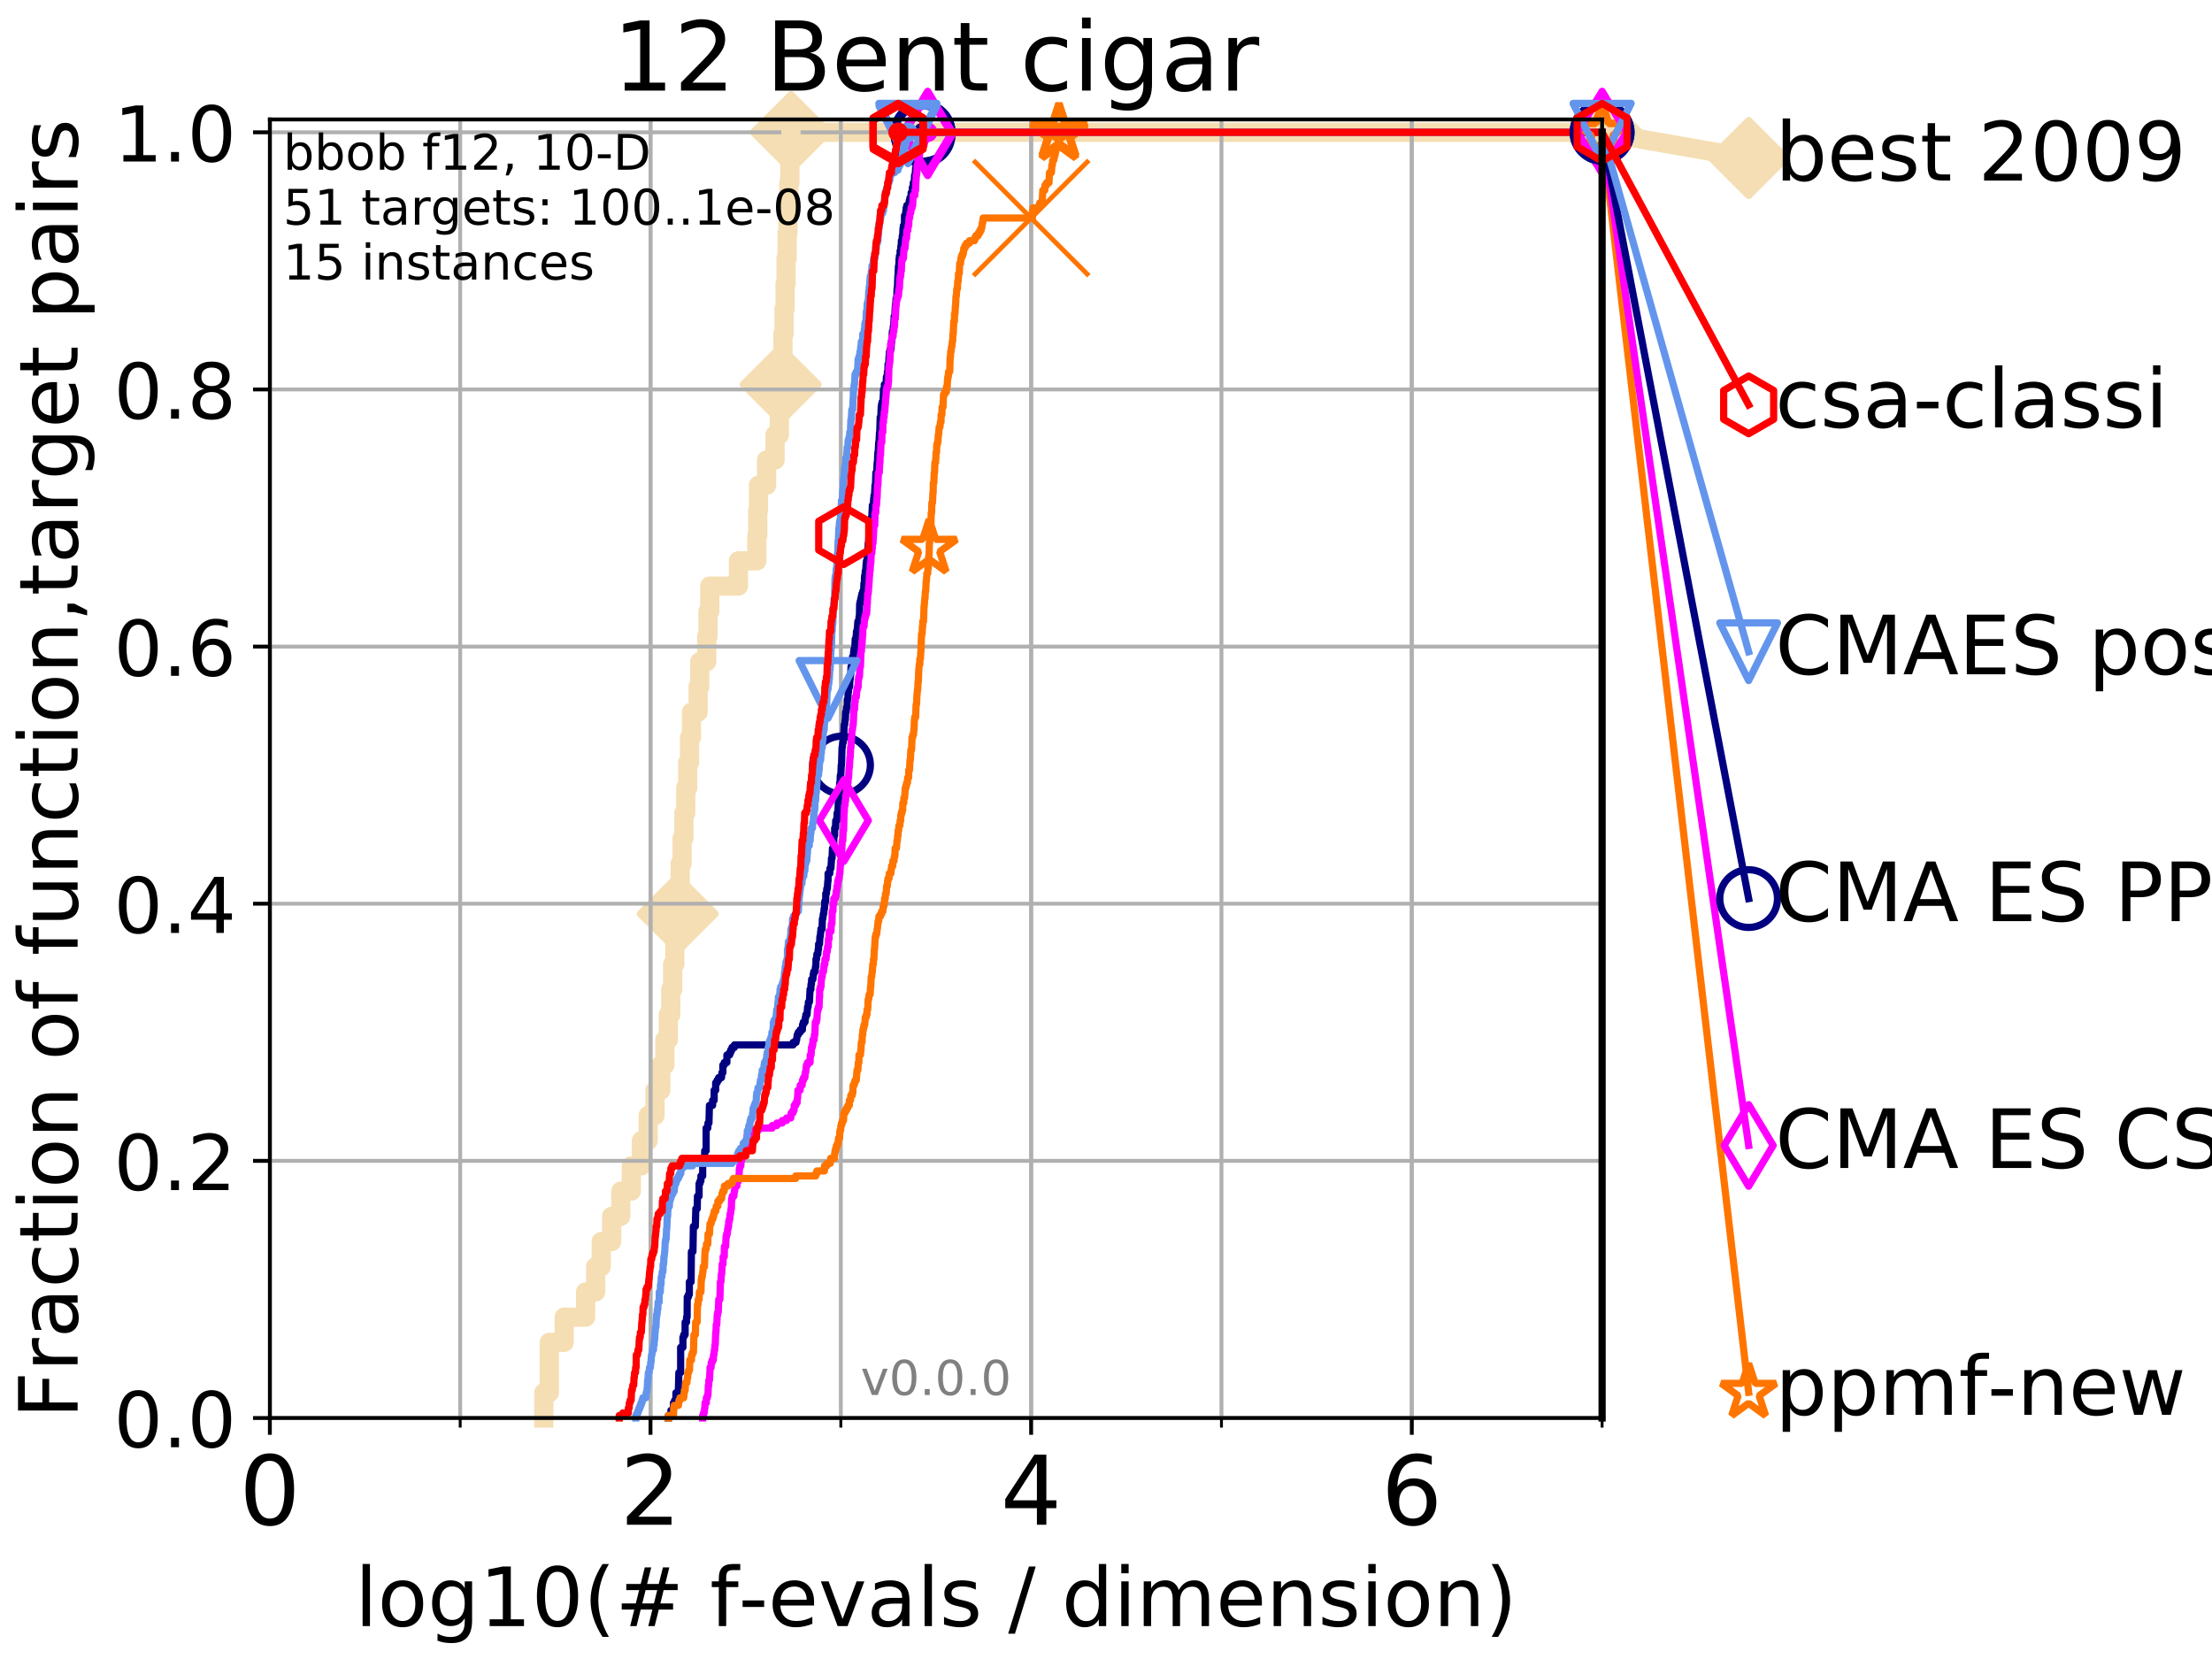 <?xml version="1.0" encoding="utf-8" standalone="no"?>
<!DOCTYPE svg PUBLIC "-//W3C//DTD SVG 1.1//EN"
  "http://www.w3.org/Graphics/SVG/1.1/DTD/svg11.dtd">
<!-- Created with matplotlib (http://matplotlib.org/) -->
<svg height="345pt" version="1.1" viewBox="0 0 460 345" width="460pt" xmlns="http://www.w3.org/2000/svg" xmlns:xlink="http://www.w3.org/1999/xlink">
 <defs>
  <style type="text/css">
*{stroke-linecap:butt;stroke-linejoin:round;}
  </style>
 </defs>
 <g id="figure_1">
  <g id="patch_1">
   <path d="M 0 345.6 
L 460.8 345.6 
L 460.8 0 
L 0 0 
z
" style="fill:#ffffff;"/>
  </g>
  <g id="axes_1">
   <g id="patch_2">
    <path d="M 56.12 294.88 
L 333.168 294.88 
L 333.168 24.84 
L 56.12 24.84 
z
" style="fill:#ffffff;"/>
   </g>
   <g id="line2d_1">
    <path d="M 113.086 294.88 
L 113.086 289.638 
L 114.235 289.638 
L 114.235 279.153 
L 117.33 279.153 
L 117.33 273.91 
L 121.779 273.91 
L 121.779 268.668 
L 123.87 268.668 
L 123.87 263.425 
L 125.032 263.425 
L 125.032 258.183 
L 127.198 258.183 
L 127.198 252.94 
L 129.097 252.94 
L 129.097 247.698 
L 131.29 247.698 
L 131.29 242.455 
L 133.389 242.455 
L 133.389 237.213 
L 134.788 237.213 
L 134.788 231.97 
L 136.213 231.97 
L 136.213 226.728 
L 137.423 226.728 
L 137.423 221.485 
L 138.267 221.485 
L 138.267 216.243 
L 138.974 216.243 
L 138.974 211 
L 139.493 211 
L 139.493 205.758 
L 139.879 205.758 
L 139.879 200.515 
L 140.333 200.515 
L 140.333 195.273 
L 140.675 195.273 
L 140.675 190.03 
L 140.937 190.03 
L 140.937 184.788 
L 141.461 184.788 
L 141.461 179.546 
L 141.852 179.546 
L 141.852 174.303 
L 142.223 174.303 
L 142.223 169.061 
L 142.609 169.061 
L 142.609 163.818 
L 143.019 163.818 
L 143.019 158.576 
L 143.398 158.576 
L 143.398 153.333 
L 143.801 153.333 
L 143.801 148.091 
L 145.178 148.091 
L 145.178 142.848 
L 145.513 142.848 
L 145.513 137.606 
L 146.966 137.606 
L 146.966 132.363 
L 147.234 132.363 
L 147.234 127.121 
L 147.598 127.121 
L 147.598 121.878 
L 153.56 121.878 
L 153.56 116.636 
L 157.389 116.636 
L 157.389 111.393 
L 157.578 111.393 
L 157.578 106.151 
L 157.728 106.151 
L 157.728 100.908 
L 159.412 100.908 
L 159.412 95.666 
L 161.179 95.666 
L 161.179 90.423 
L 162.066 90.423 
L 162.066 85.181 
L 162.346 85.181 
L 162.346 79.938 
L 162.593 79.938 
L 162.593 74.696 
L 162.816 74.696 
L 162.816 69.453 
L 163.04 69.453 
L 163.04 64.211 
L 163.264 64.211 
L 163.264 58.969 
L 163.462 58.969 
L 163.462 53.726 
L 163.681 53.726 
L 163.681 48.484 
L 163.854 48.484 
L 163.854 43.241 
L 164.046 43.241 
L 164.046 37.999 
L 164.257 37.999 
L 164.257 32.756 
L 164.485 32.756 
L 164.485 27.514 
L 333.168 27.514 
" style="fill:none;stroke:#f5deb3;stroke-linecap:square;stroke-width:4;"/>
   </g>
   <g id="line2d_2">
    <defs>
     <path d="M -0 7.778 
L 7.778 0 
L 0 -7.778 
L -7.778 -0 
z
" id="mf0cc280c85" style="stroke:#f5deb3;stroke-linejoin:miter;stroke-width:1.5;"/>
    </defs>
    <g>
     <use style="fill:#f5deb3;stroke:#f5deb3;stroke-linejoin:miter;stroke-width:1.5;" x="140.937" xlink:href="#mf0cc280c85" y="190.03"/>
     <use style="fill:#f5deb3;stroke:#f5deb3;stroke-linejoin:miter;stroke-width:1.5;" x="162.346" xlink:href="#mf0cc280c85" y="79.938"/>
     <use style="fill:#f5deb3;stroke:#f5deb3;stroke-linejoin:miter;stroke-width:1.5;" x="164.485" xlink:href="#mf0cc280c85" y="27.514"/>
     <use style="fill:#f5deb3;stroke:#f5deb3;stroke-linejoin:miter;stroke-width:1.5;" x="164.485" xlink:href="#mf0cc280c85" y="27.514"/>
     <use style="fill:#f5deb3;stroke:#f5deb3;stroke-linejoin:miter;stroke-width:1.5;" x="333.168" xlink:href="#mf0cc280c85" y="27.514"/>
    </g>
   </g>
   <g id="line2d_3">
    <path style="fill:none;stroke:#f5deb3;stroke-linecap:square;stroke-width:4;"/>
    <g/>
   </g>
   <g id="line2d_4">
    <path d="M 333.168 27.514 
L 363.643 32.861 
" style="fill:none;stroke:#f5deb3;stroke-linecap:square;stroke-width:4;"/>
    <g>
     <use style="fill:#f5deb3;stroke:#f5deb3;stroke-linejoin:miter;stroke-width:1.5;" x="333.168" xlink:href="#mf0cc280c85" y="27.514"/>
     <use style="fill:#f5deb3;stroke:#f5deb3;stroke-linejoin:miter;stroke-width:1.5;" x="363.643" xlink:href="#mf0cc280c85" y="32.861"/>
    </g>
   </g>
   <g id="matplotlib.axis_1">
    <g id="xtick_1">
     <g id="line2d_5">
      <path clip-path="url(#p99c5031b21)" d="M 56.12 294.88 
L 56.12 24.84 
" style="fill:none;stroke:#b0b0b0;stroke-linecap:square;stroke-width:0.8;"/>
     </g>
     <g id="line2d_6">
      <defs>
       <path d="M 0 0 
L 0 3.5 
" id="m9354b8afce" style="stroke:#000000;stroke-width:0.8;"/>
      </defs>
      <g>
       <use style="stroke:#000000;stroke-width:0.8;" x="56.12" xlink:href="#m9354b8afce" y="294.88"/>
      </g>
     </g>
     <g id="text_1">
      <!-- 0 -->
      <defs>
       <path d="M 31.781 66.406 
Q 24.172 66.406 20.328 58.906 
Q 16.5 51.422 16.5 36.375 
Q 16.5 21.391 20.328 13.891 
Q 24.172 6.391 31.781 6.391 
Q 39.453 6.391 43.281 13.891 
Q 47.125 21.391 47.125 36.375 
Q 47.125 51.422 43.281 58.906 
Q 39.453 66.406 31.781 66.406 
z
M 31.781 74.219 
Q 44.047 74.219 50.516 64.516 
Q 56.984 54.828 56.984 36.375 
Q 56.984 17.969 50.516 8.266 
Q 44.047 -1.422 31.781 -1.422 
Q 19.531 -1.422 13.062 8.266 
Q 6.594 17.969 6.594 36.375 
Q 6.594 54.828 13.062 64.516 
Q 19.531 74.219 31.781 74.219 
z
" id="DejaVuSans-30"/>
      </defs>
      <g transform="translate(49.758 317.077)scale(0.2 -0.2)">
       <use xlink:href="#DejaVuSans-30"/>
      </g>
     </g>
    </g>
    <g id="xtick_2">
     <g id="line2d_7">
      <path clip-path="url(#p99c5031b21)" d="M 135.277 294.88 
L 135.277 24.84 
" style="fill:none;stroke:#b0b0b0;stroke-linecap:square;stroke-width:0.8;"/>
     </g>
     <g id="line2d_8">
      <g>
       <use style="stroke:#000000;stroke-width:0.8;" x="135.277" xlink:href="#m9354b8afce" y="294.88"/>
      </g>
     </g>
     <g id="text_2">
      <!-- 2 -->
      <defs>
       <path d="M 19.188 8.297 
L 53.609 8.297 
L 53.609 0 
L 7.328 0 
L 7.328 8.297 
Q 12.938 14.109 22.625 23.891 
Q 32.328 33.688 34.812 36.531 
Q 39.547 41.844 41.422 45.531 
Q 43.312 49.219 43.312 52.781 
Q 43.312 58.594 39.234 62.25 
Q 35.156 65.922 28.609 65.922 
Q 23.969 65.922 18.812 64.312 
Q 13.672 62.703 7.812 59.422 
L 7.812 69.391 
Q 13.766 71.781 18.938 73 
Q 24.125 74.219 28.422 74.219 
Q 39.75 74.219 46.484 68.547 
Q 53.219 62.891 53.219 53.422 
Q 53.219 48.922 51.531 44.891 
Q 49.859 40.875 45.406 35.406 
Q 44.188 33.984 37.641 27.219 
Q 31.109 20.453 19.188 8.297 
z
" id="DejaVuSans-32"/>
      </defs>
      <g transform="translate(128.914 317.077)scale(0.2 -0.2)">
       <use xlink:href="#DejaVuSans-32"/>
      </g>
     </g>
    </g>
    <g id="xtick_3">
     <g id="line2d_9">
      <path clip-path="url(#p99c5031b21)" d="M 214.433 294.88 
L 214.433 24.84 
" style="fill:none;stroke:#b0b0b0;stroke-linecap:square;stroke-width:0.8;"/>
     </g>
     <g id="line2d_10">
      <g>
       <use style="stroke:#000000;stroke-width:0.8;" x="214.433" xlink:href="#m9354b8afce" y="294.88"/>
      </g>
     </g>
     <g id="text_3">
      <!-- 4 -->
      <defs>
       <path d="M 37.797 64.312 
L 12.891 25.391 
L 37.797 25.391 
z
M 35.203 72.906 
L 47.609 72.906 
L 47.609 25.391 
L 58.016 25.391 
L 58.016 17.188 
L 47.609 17.188 
L 47.609 0 
L 37.797 0 
L 37.797 17.188 
L 4.891 17.188 
L 4.891 26.703 
z
" id="DejaVuSans-34"/>
      </defs>
      <g transform="translate(208.071 317.077)scale(0.2 -0.2)">
       <use xlink:href="#DejaVuSans-34"/>
      </g>
     </g>
    </g>
    <g id="xtick_4">
     <g id="line2d_11">
      <path clip-path="url(#p99c5031b21)" d="M 293.59 294.88 
L 293.59 24.84 
" style="fill:none;stroke:#b0b0b0;stroke-linecap:square;stroke-width:0.8;"/>
     </g>
     <g id="line2d_12">
      <g>
       <use style="stroke:#000000;stroke-width:0.8;" x="293.59" xlink:href="#m9354b8afce" y="294.88"/>
      </g>
     </g>
     <g id="text_4">
      <!-- 6 -->
      <defs>
       <path d="M 33.016 40.375 
Q 26.375 40.375 22.484 35.828 
Q 18.609 31.297 18.609 23.391 
Q 18.609 15.531 22.484 10.953 
Q 26.375 6.391 33.016 6.391 
Q 39.656 6.391 43.531 10.953 
Q 47.406 15.531 47.406 23.391 
Q 47.406 31.297 43.531 35.828 
Q 39.656 40.375 33.016 40.375 
z
M 52.594 71.297 
L 52.594 62.312 
Q 48.875 64.062 45.094 64.984 
Q 41.312 65.922 37.594 65.922 
Q 27.828 65.922 22.672 59.328 
Q 17.531 52.734 16.797 39.406 
Q 19.672 43.656 24.016 45.922 
Q 28.375 48.188 33.594 48.188 
Q 44.578 48.188 50.953 41.516 
Q 57.328 34.859 57.328 23.391 
Q 57.328 12.156 50.688 5.359 
Q 44.047 -1.422 33.016 -1.422 
Q 20.359 -1.422 13.672 8.266 
Q 6.984 17.969 6.984 36.375 
Q 6.984 53.656 15.188 63.938 
Q 23.391 74.219 37.203 74.219 
Q 40.922 74.219 44.703 73.484 
Q 48.484 72.75 52.594 71.297 
z
" id="DejaVuSans-36"/>
      </defs>
      <g transform="translate(287.227 317.077)scale(0.2 -0.2)">
       <use xlink:href="#DejaVuSans-36"/>
      </g>
     </g>
    </g>
    <g id="xtick_5">
     <g id="line2d_13">
      <path clip-path="url(#p99c5031b21)" d="M 56.12 294.88 
L 56.12 24.84 
" style="fill:none;stroke:#b0b0b0;stroke-linecap:square;stroke-width:0.8;"/>
     </g>
     <g id="line2d_14">
      <defs>
       <path d="M 0 0 
L 0 2 
" id="mddd215812d" style="stroke:#000000;stroke-width:0.6;"/>
      </defs>
      <g>
       <use style="stroke:#000000;stroke-width:0.6;" x="56.12" xlink:href="#mddd215812d" y="294.88"/>
      </g>
     </g>
    </g>
    <g id="xtick_6">
     <g id="line2d_15">
      <path clip-path="url(#p99c5031b21)" d="M 95.698 294.88 
L 95.698 24.84 
" style="fill:none;stroke:#b0b0b0;stroke-linecap:square;stroke-width:0.8;"/>
     </g>
     <g id="line2d_16">
      <g>
       <use style="stroke:#000000;stroke-width:0.6;" x="95.698" xlink:href="#mddd215812d" y="294.88"/>
      </g>
     </g>
    </g>
    <g id="xtick_7">
     <g id="line2d_17">
      <path clip-path="url(#p99c5031b21)" d="M 135.277 294.88 
L 135.277 24.84 
" style="fill:none;stroke:#b0b0b0;stroke-linecap:square;stroke-width:0.8;"/>
     </g>
     <g id="line2d_18">
      <g>
       <use style="stroke:#000000;stroke-width:0.6;" x="135.277" xlink:href="#mddd215812d" y="294.88"/>
      </g>
     </g>
    </g>
    <g id="xtick_8">
     <g id="line2d_19">
      <path clip-path="url(#p99c5031b21)" d="M 174.855 294.88 
L 174.855 24.84 
" style="fill:none;stroke:#b0b0b0;stroke-linecap:square;stroke-width:0.8;"/>
     </g>
     <g id="line2d_20">
      <g>
       <use style="stroke:#000000;stroke-width:0.6;" x="174.855" xlink:href="#mddd215812d" y="294.88"/>
      </g>
     </g>
    </g>
    <g id="xtick_9">
     <g id="line2d_21">
      <path clip-path="url(#p99c5031b21)" d="M 214.433 294.88 
L 214.433 24.84 
" style="fill:none;stroke:#b0b0b0;stroke-linecap:square;stroke-width:0.8;"/>
     </g>
     <g id="line2d_22">
      <g>
       <use style="stroke:#000000;stroke-width:0.6;" x="214.433" xlink:href="#mddd215812d" y="294.88"/>
      </g>
     </g>
    </g>
    <g id="xtick_10">
     <g id="line2d_23">
      <path clip-path="url(#p99c5031b21)" d="M 254.011 294.88 
L 254.011 24.84 
" style="fill:none;stroke:#b0b0b0;stroke-linecap:square;stroke-width:0.8;"/>
     </g>
     <g id="line2d_24">
      <g>
       <use style="stroke:#000000;stroke-width:0.6;" x="254.011" xlink:href="#mddd215812d" y="294.88"/>
      </g>
     </g>
    </g>
    <g id="xtick_11">
     <g id="line2d_25">
      <path clip-path="url(#p99c5031b21)" d="M 293.59 294.88 
L 293.59 24.84 
" style="fill:none;stroke:#b0b0b0;stroke-linecap:square;stroke-width:0.8;"/>
     </g>
     <g id="line2d_26">
      <g>
       <use style="stroke:#000000;stroke-width:0.6;" x="293.59" xlink:href="#mddd215812d" y="294.88"/>
      </g>
     </g>
    </g>
    <g id="xtick_12">
     <g id="line2d_27">
      <path clip-path="url(#p99c5031b21)" d="M 333.168 294.88 
L 333.168 24.84 
" style="fill:none;stroke:#b0b0b0;stroke-linecap:square;stroke-width:0.8;"/>
     </g>
     <g id="line2d_28">
      <g>
       <use style="stroke:#000000;stroke-width:0.6;" x="333.168" xlink:href="#mddd215812d" y="294.88"/>
      </g>
     </g>
    </g>
    <g id="text_5">
     <!-- log10(# f-evals / dimension) -->
     <defs>
      <path d="M 9.422 75.984 
L 18.406 75.984 
L 18.406 0 
L 9.422 0 
z
" id="DejaVuSans-6c"/>
      <path d="M 30.609 48.391 
Q 23.391 48.391 19.188 42.75 
Q 14.984 37.109 14.984 27.297 
Q 14.984 17.484 19.156 11.844 
Q 23.344 6.203 30.609 6.203 
Q 37.797 6.203 41.984 11.859 
Q 46.188 17.531 46.188 27.297 
Q 46.188 37.016 41.984 42.703 
Q 37.797 48.391 30.609 48.391 
z
M 30.609 56 
Q 42.328 56 49.016 48.375 
Q 55.719 40.766 55.719 27.297 
Q 55.719 13.875 49.016 6.219 
Q 42.328 -1.422 30.609 -1.422 
Q 18.844 -1.422 12.172 6.219 
Q 5.516 13.875 5.516 27.297 
Q 5.516 40.766 12.172 48.375 
Q 18.844 56 30.609 56 
z
" id="DejaVuSans-6f"/>
      <path d="M 45.406 27.984 
Q 45.406 37.75 41.375 43.109 
Q 37.359 48.484 30.078 48.484 
Q 22.859 48.484 18.828 43.109 
Q 14.797 37.75 14.797 27.984 
Q 14.797 18.266 18.828 12.891 
Q 22.859 7.516 30.078 7.516 
Q 37.359 7.516 41.375 12.891 
Q 45.406 18.266 45.406 27.984 
z
M 54.391 6.781 
Q 54.391 -7.172 48.188 -13.984 
Q 42 -20.797 29.203 -20.797 
Q 24.469 -20.797 20.266 -20.094 
Q 16.062 -19.391 12.109 -17.922 
L 12.109 -9.188 
Q 16.062 -11.328 19.922 -12.344 
Q 23.781 -13.375 27.781 -13.375 
Q 36.625 -13.375 41.016 -8.766 
Q 45.406 -4.156 45.406 5.172 
L 45.406 9.625 
Q 42.625 4.781 38.281 2.391 
Q 33.938 0 27.875 0 
Q 17.828 0 11.672 7.656 
Q 5.516 15.328 5.516 27.984 
Q 5.516 40.672 11.672 48.328 
Q 17.828 56 27.875 56 
Q 33.938 56 38.281 53.609 
Q 42.625 51.219 45.406 46.391 
L 45.406 54.688 
L 54.391 54.688 
z
" id="DejaVuSans-67"/>
      <path d="M 12.406 8.297 
L 28.516 8.297 
L 28.516 63.922 
L 10.984 60.406 
L 10.984 69.391 
L 28.422 72.906 
L 38.281 72.906 
L 38.281 8.297 
L 54.391 8.297 
L 54.391 0 
L 12.406 0 
z
" id="DejaVuSans-31"/>
      <path d="M 31 75.875 
Q 24.469 64.656 21.281 53.656 
Q 18.109 42.672 18.109 31.391 
Q 18.109 20.125 21.312 9.062 
Q 24.516 -2 31 -13.188 
L 23.188 -13.188 
Q 15.875 -1.703 12.234 9.375 
Q 8.594 20.453 8.594 31.391 
Q 8.594 42.281 12.203 53.312 
Q 15.828 64.359 23.188 75.875 
z
" id="DejaVuSans-28"/>
      <path d="M 51.125 44 
L 36.922 44 
L 32.812 27.688 
L 47.125 27.688 
z
M 43.797 71.781 
L 38.719 51.516 
L 52.984 51.516 
L 58.109 71.781 
L 65.922 71.781 
L 60.891 51.516 
L 76.125 51.516 
L 76.125 44 
L 58.984 44 
L 54.984 27.688 
L 70.516 27.688 
L 70.516 20.219 
L 53.078 20.219 
L 48 0 
L 40.188 0 
L 45.219 20.219 
L 30.906 20.219 
L 25.875 0 
L 18.016 0 
L 23.094 20.219 
L 7.719 20.219 
L 7.719 27.688 
L 24.906 27.688 
L 29 44 
L 13.281 44 
L 13.281 51.516 
L 30.906 51.516 
L 35.891 71.781 
z
" id="DejaVuSans-23"/>
      <path id="DejaVuSans-20"/>
      <path d="M 37.109 75.984 
L 37.109 68.5 
L 28.516 68.5 
Q 23.688 68.5 21.797 66.547 
Q 19.922 64.594 19.922 59.516 
L 19.922 54.688 
L 34.719 54.688 
L 34.719 47.703 
L 19.922 47.703 
L 19.922 0 
L 10.891 0 
L 10.891 47.703 
L 2.297 47.703 
L 2.297 54.688 
L 10.891 54.688 
L 10.891 58.5 
Q 10.891 67.625 15.141 71.797 
Q 19.391 75.984 28.609 75.984 
z
" id="DejaVuSans-66"/>
      <path d="M 4.891 31.391 
L 31.203 31.391 
L 31.203 23.391 
L 4.891 23.391 
z
" id="DejaVuSans-2d"/>
      <path d="M 56.203 29.594 
L 56.203 25.203 
L 14.891 25.203 
Q 15.484 15.922 20.484 11.062 
Q 25.484 6.203 34.422 6.203 
Q 39.594 6.203 44.453 7.469 
Q 49.312 8.734 54.109 11.281 
L 54.109 2.781 
Q 49.266 0.734 44.188 -0.344 
Q 39.109 -1.422 33.891 -1.422 
Q 20.797 -1.422 13.156 6.188 
Q 5.516 13.812 5.516 26.812 
Q 5.516 40.234 12.766 48.109 
Q 20.016 56 32.328 56 
Q 43.359 56 49.781 48.891 
Q 56.203 41.797 56.203 29.594 
z
M 47.219 32.234 
Q 47.125 39.594 43.094 43.984 
Q 39.062 48.391 32.422 48.391 
Q 24.906 48.391 20.391 44.141 
Q 15.875 39.891 15.188 32.172 
z
" id="DejaVuSans-65"/>
      <path d="M 2.984 54.688 
L 12.5 54.688 
L 29.594 8.797 
L 46.688 54.688 
L 56.203 54.688 
L 35.688 0 
L 23.484 0 
z
" id="DejaVuSans-76"/>
      <path d="M 34.281 27.484 
Q 23.391 27.484 19.188 25 
Q 14.984 22.516 14.984 16.5 
Q 14.984 11.719 18.141 8.906 
Q 21.297 6.109 26.703 6.109 
Q 34.188 6.109 38.703 11.406 
Q 43.219 16.703 43.219 25.484 
L 43.219 27.484 
z
M 52.203 31.203 
L 52.203 0 
L 43.219 0 
L 43.219 8.297 
Q 40.141 3.328 35.547 0.953 
Q 30.953 -1.422 24.312 -1.422 
Q 15.922 -1.422 10.953 3.297 
Q 6 8.016 6 15.922 
Q 6 25.141 12.172 29.828 
Q 18.359 34.516 30.609 34.516 
L 43.219 34.516 
L 43.219 35.406 
Q 43.219 41.609 39.141 45 
Q 35.062 48.391 27.688 48.391 
Q 23 48.391 18.547 47.266 
Q 14.109 46.141 10.016 43.891 
L 10.016 52.203 
Q 14.938 54.109 19.578 55.047 
Q 24.219 56 28.609 56 
Q 40.484 56 46.344 49.844 
Q 52.203 43.703 52.203 31.203 
z
" id="DejaVuSans-61"/>
      <path d="M 44.281 53.078 
L 44.281 44.578 
Q 40.484 46.531 36.375 47.5 
Q 32.281 48.484 27.875 48.484 
Q 21.188 48.484 17.844 46.438 
Q 14.5 44.391 14.5 40.281 
Q 14.5 37.156 16.891 35.375 
Q 19.281 33.594 26.516 31.984 
L 29.594 31.297 
Q 39.156 29.25 43.188 25.516 
Q 47.219 21.781 47.219 15.094 
Q 47.219 7.469 41.188 3.016 
Q 35.156 -1.422 24.609 -1.422 
Q 20.219 -1.422 15.453 -0.562 
Q 10.688 0.297 5.422 2 
L 5.422 11.281 
Q 10.406 8.688 15.234 7.391 
Q 20.062 6.109 24.812 6.109 
Q 31.156 6.109 34.562 8.281 
Q 37.984 10.453 37.984 14.406 
Q 37.984 18.062 35.516 20.016 
Q 33.062 21.969 24.703 23.781 
L 21.578 24.516 
Q 13.234 26.266 9.516 29.906 
Q 5.812 33.547 5.812 39.891 
Q 5.812 47.609 11.281 51.797 
Q 16.75 56 26.812 56 
Q 31.781 56 36.172 55.266 
Q 40.578 54.547 44.281 53.078 
z
" id="DejaVuSans-73"/>
      <path d="M 25.391 72.906 
L 33.688 72.906 
L 8.297 -9.281 
L 0 -9.281 
z
" id="DejaVuSans-2f"/>
      <path d="M 45.406 46.391 
L 45.406 75.984 
L 54.391 75.984 
L 54.391 0 
L 45.406 0 
L 45.406 8.203 
Q 42.578 3.328 38.25 0.953 
Q 33.938 -1.422 27.875 -1.422 
Q 17.969 -1.422 11.734 6.484 
Q 5.516 14.406 5.516 27.297 
Q 5.516 40.188 11.734 48.094 
Q 17.969 56 27.875 56 
Q 33.938 56 38.25 53.625 
Q 42.578 51.266 45.406 46.391 
z
M 14.797 27.297 
Q 14.797 17.391 18.875 11.75 
Q 22.953 6.109 30.078 6.109 
Q 37.203 6.109 41.297 11.75 
Q 45.406 17.391 45.406 27.297 
Q 45.406 37.203 41.297 42.844 
Q 37.203 48.484 30.078 48.484 
Q 22.953 48.484 18.875 42.844 
Q 14.797 37.203 14.797 27.297 
z
" id="DejaVuSans-64"/>
      <path d="M 9.422 54.688 
L 18.406 54.688 
L 18.406 0 
L 9.422 0 
z
M 9.422 75.984 
L 18.406 75.984 
L 18.406 64.594 
L 9.422 64.594 
z
" id="DejaVuSans-69"/>
      <path d="M 52 44.188 
Q 55.375 50.25 60.062 53.125 
Q 64.75 56 71.094 56 
Q 79.641 56 84.281 50.016 
Q 88.922 44.047 88.922 33.016 
L 88.922 0 
L 79.891 0 
L 79.891 32.719 
Q 79.891 40.578 77.094 44.375 
Q 74.312 48.188 68.609 48.188 
Q 61.625 48.188 57.562 43.547 
Q 53.516 38.922 53.516 30.906 
L 53.516 0 
L 44.484 0 
L 44.484 32.719 
Q 44.484 40.625 41.703 44.406 
Q 38.922 48.188 33.109 48.188 
Q 26.219 48.188 22.156 43.531 
Q 18.109 38.875 18.109 30.906 
L 18.109 0 
L 9.078 0 
L 9.078 54.688 
L 18.109 54.688 
L 18.109 46.188 
Q 21.188 51.219 25.484 53.609 
Q 29.781 56 35.688 56 
Q 41.656 56 45.828 52.969 
Q 50 49.953 52 44.188 
z
" id="DejaVuSans-6d"/>
      <path d="M 54.891 33.016 
L 54.891 0 
L 45.906 0 
L 45.906 32.719 
Q 45.906 40.484 42.875 44.328 
Q 39.844 48.188 33.797 48.188 
Q 26.516 48.188 22.312 43.547 
Q 18.109 38.922 18.109 30.906 
L 18.109 0 
L 9.078 0 
L 9.078 54.688 
L 18.109 54.688 
L 18.109 46.188 
Q 21.344 51.125 25.703 53.562 
Q 30.078 56 35.797 56 
Q 45.219 56 50.047 50.172 
Q 54.891 44.344 54.891 33.016 
z
" id="DejaVuSans-6e"/>
      <path d="M 8.016 75.875 
L 15.828 75.875 
Q 23.141 64.359 26.781 53.312 
Q 30.422 42.281 30.422 31.391 
Q 30.422 20.453 26.781 9.375 
Q 23.141 -1.703 15.828 -13.188 
L 8.016 -13.188 
Q 14.5 -2 17.703 9.062 
Q 20.906 20.125 20.906 31.391 
Q 20.906 42.672 17.703 53.656 
Q 14.5 64.656 8.016 75.875 
z
" id="DejaVuSans-29"/>
     </defs>
     <g transform="translate(73.803 338.154)scale(0.17 -0.17)">
      <use xlink:href="#DejaVuSans-6c"/>
      <use x="27.783" xlink:href="#DejaVuSans-6f"/>
      <use x="88.965" xlink:href="#DejaVuSans-67"/>
      <use x="152.441" xlink:href="#DejaVuSans-31"/>
      <use x="216.064" xlink:href="#DejaVuSans-30"/>
      <use x="279.688" xlink:href="#DejaVuSans-28"/>
      <use x="318.701" xlink:href="#DejaVuSans-23"/>
      <use x="402.49" xlink:href="#DejaVuSans-20"/>
      <use x="434.277" xlink:href="#DejaVuSans-66"/>
      <use x="469.404" xlink:href="#DejaVuSans-2d"/>
      <use x="505.488" xlink:href="#DejaVuSans-65"/>
      <use x="567.012" xlink:href="#DejaVuSans-76"/>
      <use x="626.191" xlink:href="#DejaVuSans-61"/>
      <use x="687.471" xlink:href="#DejaVuSans-6c"/>
      <use x="715.254" xlink:href="#DejaVuSans-73"/>
      <use x="767.354" xlink:href="#DejaVuSans-20"/>
      <use x="799.141" xlink:href="#DejaVuSans-2f"/>
      <use x="832.832" xlink:href="#DejaVuSans-20"/>
      <use x="864.619" xlink:href="#DejaVuSans-64"/>
      <use x="928.096" xlink:href="#DejaVuSans-69"/>
      <use x="955.879" xlink:href="#DejaVuSans-6d"/>
      <use x="1053.291" xlink:href="#DejaVuSans-65"/>
      <use x="1114.814" xlink:href="#DejaVuSans-6e"/>
      <use x="1178.193" xlink:href="#DejaVuSans-73"/>
      <use x="1230.293" xlink:href="#DejaVuSans-69"/>
      <use x="1258.076" xlink:href="#DejaVuSans-6f"/>
      <use x="1319.258" xlink:href="#DejaVuSans-6e"/>
      <use x="1382.637" xlink:href="#DejaVuSans-29"/>
     </g>
    </g>
   </g>
   <g id="matplotlib.axis_2">
    <g id="ytick_1">
     <g id="line2d_29">
      <path clip-path="url(#p99c5031b21)" d="M 56.12 294.88 
L 333.168 294.88 
" style="fill:none;stroke:#b0b0b0;stroke-linecap:square;stroke-width:0.8;"/>
     </g>
     <g id="line2d_30">
      <defs>
       <path d="M 0 0 
L -3.5 0 
" id="m1ce3546368" style="stroke:#000000;stroke-width:0.8;"/>
      </defs>
      <g>
       <use style="stroke:#000000;stroke-width:0.8;" x="56.12" xlink:href="#m1ce3546368" y="294.88"/>
      </g>
     </g>
     <g id="text_6">
      <!-- 0.0 -->
      <defs>
       <path d="M 10.688 12.406 
L 21 12.406 
L 21 0 
L 10.688 0 
z
" id="DejaVuSans-2e"/>
      </defs>
      <g transform="translate(23.675 300.959)scale(0.16 -0.16)">
       <use xlink:href="#DejaVuSans-30"/>
       <use x="63.623" xlink:href="#DejaVuSans-2e"/>
       <use x="95.41" xlink:href="#DejaVuSans-30"/>
      </g>
     </g>
    </g>
    <g id="ytick_2">
     <g id="line2d_31">
      <path clip-path="url(#p99c5031b21)" d="M 56.12 241.407 
L 333.168 241.407 
" style="fill:none;stroke:#b0b0b0;stroke-linecap:square;stroke-width:0.8;"/>
     </g>
     <g id="line2d_32">
      <g>
       <use style="stroke:#000000;stroke-width:0.8;" x="56.12" xlink:href="#m1ce3546368" y="241.407"/>
      </g>
     </g>
     <g id="text_7">
      <!-- 0.2 -->
      <g transform="translate(23.675 247.485)scale(0.16 -0.16)">
       <use xlink:href="#DejaVuSans-30"/>
       <use x="63.623" xlink:href="#DejaVuSans-2e"/>
       <use x="95.41" xlink:href="#DejaVuSans-32"/>
      </g>
     </g>
    </g>
    <g id="ytick_3">
     <g id="line2d_33">
      <path clip-path="url(#p99c5031b21)" d="M 56.12 187.933 
L 333.168 187.933 
" style="fill:none;stroke:#b0b0b0;stroke-linecap:square;stroke-width:0.8;"/>
     </g>
     <g id="line2d_34">
      <g>
       <use style="stroke:#000000;stroke-width:0.8;" x="56.12" xlink:href="#m1ce3546368" y="187.933"/>
      </g>
     </g>
     <g id="text_8">
      <!-- 0.4 -->
      <g transform="translate(23.675 194.012)scale(0.16 -0.16)">
       <use xlink:href="#DejaVuSans-30"/>
       <use x="63.623" xlink:href="#DejaVuSans-2e"/>
       <use x="95.41" xlink:href="#DejaVuSans-34"/>
      </g>
     </g>
    </g>
    <g id="ytick_4">
     <g id="line2d_35">
      <path clip-path="url(#p99c5031b21)" d="M 56.12 134.46 
L 333.168 134.46 
" style="fill:none;stroke:#b0b0b0;stroke-linecap:square;stroke-width:0.8;"/>
     </g>
     <g id="line2d_36">
      <g>
       <use style="stroke:#000000;stroke-width:0.8;" x="56.12" xlink:href="#m1ce3546368" y="134.46"/>
      </g>
     </g>
     <g id="text_9">
      <!-- 0.6 -->
      <g transform="translate(23.675 140.539)scale(0.16 -0.16)">
       <use xlink:href="#DejaVuSans-30"/>
       <use x="63.623" xlink:href="#DejaVuSans-2e"/>
       <use x="95.41" xlink:href="#DejaVuSans-36"/>
      </g>
     </g>
    </g>
    <g id="ytick_5">
     <g id="line2d_37">
      <path clip-path="url(#p99c5031b21)" d="M 56.12 80.987 
L 333.168 80.987 
" style="fill:none;stroke:#b0b0b0;stroke-linecap:square;stroke-width:0.8;"/>
     </g>
     <g id="line2d_38">
      <g>
       <use style="stroke:#000000;stroke-width:0.8;" x="56.12" xlink:href="#m1ce3546368" y="80.987"/>
      </g>
     </g>
     <g id="text_10">
      <!-- 0.8 -->
      <defs>
       <path d="M 31.781 34.625 
Q 24.75 34.625 20.719 30.859 
Q 16.703 27.094 16.703 20.516 
Q 16.703 13.922 20.719 10.156 
Q 24.75 6.391 31.781 6.391 
Q 38.812 6.391 42.859 10.172 
Q 46.922 13.969 46.922 20.516 
Q 46.922 27.094 42.891 30.859 
Q 38.875 34.625 31.781 34.625 
z
M 21.922 38.812 
Q 15.578 40.375 12.031 44.719 
Q 8.5 49.078 8.5 55.328 
Q 8.5 64.062 14.719 69.141 
Q 20.953 74.219 31.781 74.219 
Q 42.672 74.219 48.875 69.141 
Q 55.078 64.062 55.078 55.328 
Q 55.078 49.078 51.531 44.719 
Q 48 40.375 41.703 38.812 
Q 48.828 37.156 52.797 32.312 
Q 56.781 27.484 56.781 20.516 
Q 56.781 9.906 50.312 4.234 
Q 43.844 -1.422 31.781 -1.422 
Q 19.734 -1.422 13.25 4.234 
Q 6.781 9.906 6.781 20.516 
Q 6.781 27.484 10.781 32.312 
Q 14.797 37.156 21.922 38.812 
z
M 18.312 54.391 
Q 18.312 48.734 21.844 45.562 
Q 25.391 42.391 31.781 42.391 
Q 38.141 42.391 41.719 45.562 
Q 45.312 48.734 45.312 54.391 
Q 45.312 60.062 41.719 63.234 
Q 38.141 66.406 31.781 66.406 
Q 25.391 66.406 21.844 63.234 
Q 18.312 60.062 18.312 54.391 
z
" id="DejaVuSans-38"/>
      </defs>
      <g transform="translate(23.675 87.066)scale(0.16 -0.16)">
       <use xlink:href="#DejaVuSans-30"/>
       <use x="63.623" xlink:href="#DejaVuSans-2e"/>
       <use x="95.41" xlink:href="#DejaVuSans-38"/>
      </g>
     </g>
    </g>
    <g id="ytick_6">
     <g id="line2d_39">
      <path clip-path="url(#p99c5031b21)" d="M 56.12 27.514 
L 333.168 27.514 
" style="fill:none;stroke:#b0b0b0;stroke-linecap:square;stroke-width:0.8;"/>
     </g>
     <g id="line2d_40">
      <g>
       <use style="stroke:#000000;stroke-width:0.8;" x="56.12" xlink:href="#m1ce3546368" y="27.514"/>
      </g>
     </g>
     <g id="text_11">
      <!-- 1.0 -->
      <g transform="translate(23.675 33.592)scale(0.16 -0.16)">
       <use xlink:href="#DejaVuSans-31"/>
       <use x="63.623" xlink:href="#DejaVuSans-2e"/>
       <use x="95.41" xlink:href="#DejaVuSans-30"/>
      </g>
     </g>
    </g>
    <g id="text_12">
     <!-- Fraction of function,target pairs -->
     <defs>
      <path d="M 9.812 72.906 
L 51.703 72.906 
L 51.703 64.594 
L 19.672 64.594 
L 19.672 43.109 
L 48.578 43.109 
L 48.578 34.812 
L 19.672 34.812 
L 19.672 0 
L 9.812 0 
z
" id="DejaVuSans-46"/>
      <path d="M 41.109 46.297 
Q 39.594 47.172 37.812 47.578 
Q 36.031 48 33.891 48 
Q 26.266 48 22.188 43.047 
Q 18.109 38.094 18.109 28.812 
L 18.109 0 
L 9.078 0 
L 9.078 54.688 
L 18.109 54.688 
L 18.109 46.188 
Q 20.953 51.172 25.484 53.578 
Q 30.031 56 36.531 56 
Q 37.453 56 38.578 55.875 
Q 39.703 55.766 41.062 55.516 
z
" id="DejaVuSans-72"/>
      <path d="M 48.781 52.594 
L 48.781 44.188 
Q 44.969 46.297 41.141 47.344 
Q 37.312 48.391 33.406 48.391 
Q 24.656 48.391 19.812 42.844 
Q 14.984 37.312 14.984 27.297 
Q 14.984 17.281 19.812 11.734 
Q 24.656 6.203 33.406 6.203 
Q 37.312 6.203 41.141 7.25 
Q 44.969 8.297 48.781 10.406 
L 48.781 2.094 
Q 45.016 0.344 40.984 -0.531 
Q 36.969 -1.422 32.422 -1.422 
Q 20.062 -1.422 12.781 6.344 
Q 5.516 14.109 5.516 27.297 
Q 5.516 40.672 12.859 48.328 
Q 20.219 56 33.016 56 
Q 37.156 56 41.109 55.141 
Q 45.062 54.297 48.781 52.594 
z
" id="DejaVuSans-63"/>
      <path d="M 18.312 70.219 
L 18.312 54.688 
L 36.812 54.688 
L 36.812 47.703 
L 18.312 47.703 
L 18.312 18.016 
Q 18.312 11.328 20.141 9.422 
Q 21.969 7.516 27.594 7.516 
L 36.812 7.516 
L 36.812 0 
L 27.594 0 
Q 17.188 0 13.234 3.875 
Q 9.281 7.766 9.281 18.016 
L 9.281 47.703 
L 2.688 47.703 
L 2.688 54.688 
L 9.281 54.688 
L 9.281 70.219 
z
" id="DejaVuSans-74"/>
      <path d="M 8.5 21.578 
L 8.5 54.688 
L 17.484 54.688 
L 17.484 21.922 
Q 17.484 14.156 20.5 10.266 
Q 23.531 6.391 29.594 6.391 
Q 36.859 6.391 41.078 11.031 
Q 45.312 15.672 45.312 23.688 
L 45.312 54.688 
L 54.297 54.688 
L 54.297 0 
L 45.312 0 
L 45.312 8.406 
Q 42.047 3.422 37.719 1 
Q 33.406 -1.422 27.688 -1.422 
Q 18.266 -1.422 13.375 4.438 
Q 8.5 10.297 8.5 21.578 
z
M 31.109 56 
z
" id="DejaVuSans-75"/>
      <path d="M 11.719 12.406 
L 22.016 12.406 
L 22.016 4 
L 14.016 -11.625 
L 7.719 -11.625 
L 11.719 4 
z
" id="DejaVuSans-2c"/>
      <path d="M 18.109 8.203 
L 18.109 -20.797 
L 9.078 -20.797 
L 9.078 54.688 
L 18.109 54.688 
L 18.109 46.391 
Q 20.953 51.266 25.266 53.625 
Q 29.594 56 35.594 56 
Q 45.562 56 51.781 48.094 
Q 58.016 40.188 58.016 27.297 
Q 58.016 14.406 51.781 6.484 
Q 45.562 -1.422 35.594 -1.422 
Q 29.594 -1.422 25.266 0.953 
Q 20.953 3.328 18.109 8.203 
z
M 48.688 27.297 
Q 48.688 37.203 44.609 42.844 
Q 40.531 48.484 33.406 48.484 
Q 26.266 48.484 22.188 42.844 
Q 18.109 37.203 18.109 27.297 
Q 18.109 17.391 22.188 11.75 
Q 26.266 6.109 33.406 6.109 
Q 40.531 6.109 44.609 11.75 
Q 48.688 17.391 48.688 27.297 
z
" id="DejaVuSans-70"/>
     </defs>
     <g transform="translate(16.14 294.999)rotate(-90)scale(0.17 -0.17)">
      <use xlink:href="#DejaVuSans-46"/>
      <use x="57.41" xlink:href="#DejaVuSans-72"/>
      <use x="98.523" xlink:href="#DejaVuSans-61"/>
      <use x="159.803" xlink:href="#DejaVuSans-63"/>
      <use x="214.783" xlink:href="#DejaVuSans-74"/>
      <use x="253.992" xlink:href="#DejaVuSans-69"/>
      <use x="281.775" xlink:href="#DejaVuSans-6f"/>
      <use x="342.957" xlink:href="#DejaVuSans-6e"/>
      <use x="406.336" xlink:href="#DejaVuSans-20"/>
      <use x="438.123" xlink:href="#DejaVuSans-6f"/>
      <use x="499.305" xlink:href="#DejaVuSans-66"/>
      <use x="534.51" xlink:href="#DejaVuSans-20"/>
      <use x="566.297" xlink:href="#DejaVuSans-66"/>
      <use x="601.502" xlink:href="#DejaVuSans-75"/>
      <use x="664.881" xlink:href="#DejaVuSans-6e"/>
      <use x="728.26" xlink:href="#DejaVuSans-63"/>
      <use x="783.24" xlink:href="#DejaVuSans-74"/>
      <use x="822.449" xlink:href="#DejaVuSans-69"/>
      <use x="850.232" xlink:href="#DejaVuSans-6f"/>
      <use x="911.414" xlink:href="#DejaVuSans-6e"/>
      <use x="974.793" xlink:href="#DejaVuSans-2c"/>
      <use x="1006.58" xlink:href="#DejaVuSans-74"/>
      <use x="1045.789" xlink:href="#DejaVuSans-61"/>
      <use x="1107.068" xlink:href="#DejaVuSans-72"/>
      <use x="1148.166" xlink:href="#DejaVuSans-67"/>
      <use x="1211.643" xlink:href="#DejaVuSans-65"/>
      <use x="1273.166" xlink:href="#DejaVuSans-74"/>
      <use x="1312.375" xlink:href="#DejaVuSans-20"/>
      <use x="1344.162" xlink:href="#DejaVuSans-70"/>
      <use x="1407.639" xlink:href="#DejaVuSans-61"/>
      <use x="1468.918" xlink:href="#DejaVuSans-69"/>
      <use x="1496.701" xlink:href="#DejaVuSans-72"/>
      <use x="1537.814" xlink:href="#DejaVuSans-73"/>
     </g>
    </g>
   </g>
   <g id="line2d_41">
    <defs>
     <path d="M 0 1.5 
C 0.398 1.5 0.779 1.342 1.061 1.061 
C 1.342 0.779 1.5 0.398 1.5 0 
C 1.5 -0.398 1.342 -0.779 1.061 -1.061 
C 0.779 -1.342 0.398 -1.5 0 -1.5 
C -0.398 -1.5 -0.779 -1.342 -1.061 -1.061 
C -1.342 -0.779 -1.5 -0.398 -1.5 0 
C -1.5 0.398 -1.342 0.779 -1.061 1.061 
C -0.779 1.342 -0.398 1.5 0 1.5 
z
" id="m2a16f3891d" style="stroke:#f5deb3;"/>
    </defs>
    <g>
     <use style="fill:#f5deb3;stroke:#f5deb3;" x="164.485" xlink:href="#m2a16f3891d" y="27.514"/>
     <use style="fill:#f5deb3;stroke:#f5deb3;" x="164.485" xlink:href="#m2a16f3891d" y="27.514"/>
    </g>
   </g>
   <g id="line2d_42">
    <defs>
     <path d="M 0 1.5 
C 0.398 1.5 0.779 1.342 1.061 1.061 
C 1.342 0.779 1.5 0.398 1.5 0 
C 1.5 -0.398 1.342 -0.779 1.061 -1.061 
C 0.779 -1.342 0.398 -1.5 0 -1.5 
C -0.398 -1.5 -0.779 -1.342 -1.061 -1.061 
C -1.342 -0.779 -1.5 -0.398 -1.5 0 
C -1.5 0.398 -1.342 0.779 -1.061 1.061 
C -0.779 1.342 -0.398 1.5 0 1.5 
z
" id="m72bef85934" style="stroke:#000080;"/>
    </defs>
    <g>
     <use style="fill:#000080;stroke:#000080;" x="191.955" xlink:href="#m72bef85934" y="27.514"/>
     <use style="fill:#000080;stroke:#000080;" x="191.955" xlink:href="#m72bef85934" y="27.514"/>
    </g>
   </g>
   <g id="line2d_43">
    <path d="M 138.988 294.88 
L 138.988 294.356 
L 139.52 294.356 
L 139.52 293.307 
L 140.049 293.307 
L 140.049 291.735 
L 140.294 291.735 
L 140.294 291.21 
L 140.562 291.21 
L 140.562 289.638 
L 141.06 289.638 
L 141.17 285.444 
L 141.544 285.444 
L 141.544 280.201 
L 142.015 280.201 
L 142.015 278.104 
L 142.177 278.104 
L 142.177 277.58 
L 142.474 277.58 
L 142.474 274.959 
L 142.765 274.959 
L 142.776 273.91 
L 142.887 273.91 
L 142.92 269.716 
L 143.161 269.716 
L 143.161 269.192 
L 143.355 269.192 
L 143.355 266.571 
L 143.717 266.571 
L 143.78 260.28 
L 144.102 260.28 
L 144.194 255.037 
L 144.598 255.037 
L 144.698 251.367 
L 144.994 251.367 
L 145.042 248.746 
L 145.38 248.746 
L 145.38 246.125 
L 145.57 246.125 
L 145.57 245.601 
L 145.758 245.601 
L 145.758 244.552 
L 146.127 244.552 
L 146.127 241.931 
L 146.489 241.931 
L 146.552 239.31 
L 146.844 239.31 
L 146.844 234.592 
L 147.191 234.592 
L 147.225 233.543 
L 147.43 233.543 
L 147.531 229.873 
L 148.192 229.873 
L 148.192 228.825 
L 148.514 228.825 
L 148.514 226.728 
L 148.829 226.728 
L 148.829 225.155 
L 149.139 225.155 
L 149.139 224.631 
L 149.443 224.631 
L 149.443 224.107 
L 150.036 224.107 
L 150.123 223.058 
L 150.325 223.058 
L 150.325 221.485 
L 150.609 221.485 
L 150.609 220.961 
L 151.163 220.961 
L 151.163 219.388 
L 151.74 219.388 
L 151.74 218.864 
L 151.963 218.864 
L 151.963 218.34 
L 152.221 218.34 
L 152.221 217.816 
L 152.727 217.816 
L 152.727 217.291 
L 164.947 217.291 
L 164.947 216.767 
L 165.545 216.767 
L 165.545 216.243 
L 165.672 216.243 
L 165.783 215.194 
L 166.003 215.194 
L 166.003 214.67 
L 166.404 214.67 
L 166.404 214.146 
L 166.864 214.146 
L 166.894 213.097 
L 167.046 213.097 
L 167.046 212.573 
L 167.4 212.573 
L 167.495 211.525 
L 167.585 211.525 
L 167.585 211 
L 167.835 211 
L 167.933 209.428 
L 168.051 209.428 
L 168.114 208.379 
L 168.329 208.379 
L 168.427 206.282 
L 168.449 206.282 
L 168.449 205.758 
L 168.626 205.758 
L 168.653 204.709 
L 168.751 204.709 
L 168.78 203.661 
L 169.052 203.661 
L 169.115 202.612 
L 169.211 202.612 
L 169.211 202.088 
L 169.511 202.088 
L 169.586 201.04 
L 169.67 201.04 
L 169.689 199.467 
L 169.807 199.467 
L 169.882 198.418 
L 170.076 198.418 
L 170.151 197.37 
L 170.228 197.37 
L 170.232 196.321 
L 170.434 196.321 
L 170.507 194.749 
L 170.589 194.749 
L 170.672 193.7 
L 170.716 193.7 
L 170.716 193.176 
L 170.955 193.176 
L 171.019 191.079 
L 171.105 191.079 
L 171.216 190.03 
L 171.307 190.03 
L 171.379 188.982 
L 171.458 188.982 
L 171.529 187.409 
L 171.716 187.409 
L 171.718 185.836 
L 171.856 185.836 
L 171.94 184.788 
L 172.047 184.788 
L 172.154 183.215 
L 172.2 183.215 
L 172.204 181.642 
L 172.566 181.642 
L 172.587 180.594 
L 172.788 180.594 
L 172.894 179.021 
L 172.906 179.021 
L 172.906 178.497 
L 173.03 178.497 
L 173.12 176.4 
L 173.349 176.4 
L 173.433 173.779 
L 173.556 173.779 
L 173.574 172.206 
L 173.744 172.206 
L 173.797 170.633 
L 174.033 170.633 
L 174.081 169.061 
L 174.251 169.061 
L 174.324 166.964 
L 174.37 166.964 
L 174.46 164.867 
L 174.525 164.867 
L 174.625 162.77 
L 174.687 162.77 
L 174.753 161.197 
L 174.855 161.197 
L 174.942 159.1 
L 175 159.1 
L 175.109 155.43 
L 175.163 155.43 
L 175.263 154.382 
L 175.368 154.382 
L 175.474 152.285 
L 175.501 152.285 
L 175.56 150.712 
L 175.661 150.712 
L 175.76 149.663 
L 175.803 149.663 
L 175.856 148.091 
L 175.981 148.091 
L 176.05 147.042 
L 176.182 147.042 
L 176.189 145.469 
L 176.32 145.469 
L 176.383 143.897 
L 176.456 143.897 
L 176.462 142.848 
L 176.683 142.848 
L 176.758 141.275 
L 176.809 141.275 
L 176.873 140.227 
L 176.927 140.227 
L 176.978 138.654 
L 177.042 138.654 
L 177.139 137.606 
L 177.167 137.606 
L 177.167 137.081 
L 177.287 137.081 
L 177.287 136.557 
L 177.48 136.557 
L 177.521 135.509 
L 177.592 135.509 
L 177.592 134.984 
L 177.762 134.984 
L 177.849 132.887 
L 177.987 132.887 
L 178.087 131.839 
L 178.104 131.839 
L 178.104 131.315 
L 178.216 131.315 
L 178.326 130.266 
L 178.33 130.266 
L 178.401 129.218 
L 178.563 129.218 
L 178.667 128.169 
L 178.723 128.169 
L 178.775 125.548 
L 178.887 125.548 
L 178.887 125.024 
L 179 125.024 
L 179 124.499 
L 179.121 124.499 
L 179.121 123.975 
L 179.248 123.975 
L 179.248 123.451 
L 179.431 123.451 
L 179.431 122.927 
L 179.611 122.927 
L 179.652 121.354 
L 179.741 121.354 
L 179.795 119.781 
L 179.867 119.781 
L 179.943 118.733 
L 180.026 118.733 
L 180.126 117.16 
L 180.183 117.16 
L 180.183 116.636 
L 180.347 116.636 
L 180.391 114.539 
L 180.493 114.539 
L 180.558 112.966 
L 180.627 112.966 
L 180.736 110.869 
L 180.753 110.869 
L 180.858 109.821 
L 180.937 109.821 
L 181.027 108.248 
L 181.15 108.248 
L 181.15 107.724 
L 181.29 107.724 
L 181.391 105.627 
L 181.407 105.627 
L 181.407 105.102 
L 181.598 105.102 
L 181.704 103.53 
L 181.758 103.53 
L 181.758 103.005 
L 181.871 103.005 
L 181.962 100.908 
L 182.059 100.908 
L 182.143 98.287 
L 182.322 98.287 
L 182.41 96.19 
L 182.469 96.19 
L 182.55 94.093 
L 182.628 94.093 
L 182.732 91.996 
L 182.796 91.996 
L 182.903 89.899 
L 182.952 89.899 
L 183.043 86.754 
L 183.177 86.754 
L 183.251 84.657 
L 183.311 84.657 
L 183.311 84.132 
L 183.432 84.132 
L 183.432 83.608 
L 183.621 83.608 
L 183.725 81.511 
L 183.732 81.511 
L 183.732 80.987 
L 183.892 80.987 
L 183.915 79.938 
L 184.27 79.938 
L 184.338 78.366 
L 184.5 78.366 
L 184.54 77.317 
L 184.635 77.317 
L 184.672 75.744 
L 184.807 75.744 
L 184.882 74.172 
L 184.933 74.172 
L 184.963 73.123 
L 185.126 73.123 
L 185.126 72.599 
L 185.306 72.599 
L 185.347 71.026 
L 185.463 71.026 
L 185.572 68.929 
L 185.713 68.929 
L 185.773 67.881 
L 185.861 67.881 
L 185.946 65.784 
L 186.082 65.784 
L 186.181 63.687 
L 186.207 63.687 
L 186.316 62.638 
L 186.331 62.638 
L 186.331 62.114 
L 186.48 62.114 
L 186.556 60.017 
L 186.623 60.017 
L 186.717 57.396 
L 186.746 57.396 
L 186.846 55.299 
L 186.927 55.299 
L 186.974 53.726 
L 187.038 53.726 
L 187.038 53.202 
L 187.185 53.202 
L 187.189 52.153 
L 187.313 52.153 
L 187.355 51.105 
L 187.433 51.105 
L 187.445 50.056 
L 187.566 50.056 
L 187.649 49.008 
L 187.719 49.008 
L 187.79 47.435 
L 187.868 47.435 
L 187.868 46.911 
L 188.082 46.911 
L 188.1 44.814 
L 188.33 44.814 
L 188.383 43.765 
L 188.442 43.765 
L 188.442 43.241 
L 188.567 43.241 
L 188.567 42.717 
L 188.997 42.717 
L 189.098 41.668 
L 189.224 41.668 
L 189.224 41.144 
L 189.46 41.144 
L 189.477 40.096 
L 189.702 40.096 
L 189.709 39.047 
L 189.859 39.047 
L 189.919 37.999 
L 190.136 37.999 
L 190.193 36.426 
L 190.33 36.426 
L 190.417 34.853 
L 190.539 34.853 
L 190.539 34.329 
L 190.664 34.329 
L 190.762 33.28 
L 190.858 33.28 
L 190.858 32.756 
L 191.073 32.756 
L 191.159 31.183 
L 191.296 31.183 
L 191.296 30.659 
L 191.43 30.659 
L 191.43 30.135 
L 191.585 30.135 
L 191.654 29.086 
L 191.735 29.086 
L 191.839 28.038 
L 191.955 28.038 
L 191.955 27.514 
L 333.168 27.514 
L 333.168 27.514 
" style="fill:none;stroke:#000080;stroke-linecap:square;stroke-width:1.5;"/>
   </g>
   <g id="line2d_44">
    <defs>
     <path d="M 0 6 
C 1.591 6 3.117 5.368 4.243 4.243 
C 5.368 3.117 6 1.591 6 0 
C 6 -1.591 5.368 -3.117 4.243 -4.243 
C 3.117 -5.368 1.591 -6 0 -6 
C -1.591 -6 -3.117 -5.368 -4.243 -4.243 
C -5.368 -3.117 -6 -1.591 -6 0 
C -6 1.591 -5.368 3.117 -4.243 4.243 
C -3.117 5.368 -1.591 6 0 6 
z
" id="m68b44a6f66" style="stroke:#000080;stroke-width:1.5;"/>
    </defs>
    <g>
     <use style="fill:none;stroke:#000080;stroke-width:1.5;" x="175" xlink:href="#m68b44a6f66" y="159.1"/>
     <use style="fill:none;stroke:#000080;stroke-width:1.5;" x="191.955" xlink:href="#m68b44a6f66" y="28.038"/>
     <use style="fill:none;stroke:#000080;stroke-width:1.5;" x="191.955" xlink:href="#m68b44a6f66" y="27.514"/>
     <use style="fill:none;stroke:#000080;stroke-width:1.5;" x="191.955" xlink:href="#m68b44a6f66" y="27.514"/>
     <use style="fill:none;stroke:#000080;stroke-width:1.5;" x="333.168" xlink:href="#m68b44a6f66" y="27.514"/>
    </g>
   </g>
   <g id="line2d_45">
    <path style="fill:none;stroke:#000080;stroke-linecap:square;stroke-width:1.5;"/>
    <g/>
   </g>
   <g id="line2d_46">
    <defs>
     <path d="M 0 1.5 
C 0.398 1.5 0.779 1.342 1.061 1.061 
C 1.342 0.779 1.5 0.398 1.5 0 
C 1.5 -0.398 1.342 -0.779 1.061 -1.061 
C 0.779 -1.342 0.398 -1.5 0 -1.5 
C -0.398 -1.5 -0.779 -1.342 -1.061 -1.061 
C -1.342 -0.779 -1.5 -0.398 -1.5 0 
C -1.5 0.398 -1.342 0.779 -1.061 1.061 
C -0.779 1.342 -0.398 1.5 0 1.5 
z
" id="mbef4f02e63" style="stroke:#ff00ff;"/>
    </defs>
    <g>
     <use style="fill:#ff00ff;stroke:#ff00ff;" x="192.925" xlink:href="#mbef4f02e63" y="27.514"/>
     <use style="fill:#ff00ff;stroke:#ff00ff;" x="192.925" xlink:href="#mbef4f02e63" y="27.514"/>
    </g>
   </g>
   <g id="line2d_47">
    <path d="M 146.118 294.88 
L 146.118 294.356 
L 146.291 294.356 
L 146.291 293.832 
L 146.435 293.832 
L 146.543 292.783 
L 146.587 292.783 
L 146.614 291.735 
L 146.896 291.735 
L 146.896 290.686 
L 147.096 290.686 
L 147.096 290.162 
L 147.225 290.162 
L 147.311 288.065 
L 147.396 288.065 
L 147.404 287.016 
L 147.54 287.016 
L 147.649 284.919 
L 147.657 284.919 
L 147.657 284.395 
L 147.873 284.395 
L 147.906 283.347 
L 148.087 283.347 
L 148.087 282.822 
L 148.346 282.822 
L 148.37 281.774 
L 148.458 281.774 
L 148.561 280.725 
L 148.625 280.725 
L 148.672 279.677 
L 148.743 279.677 
L 148.837 277.056 
L 148.899 277.056 
L 148.946 275.483 
L 149.062 275.483 
L 149.154 273.386 
L 149.246 273.386 
L 149.246 272.862 
L 149.367 272.862 
L 149.466 270.24 
L 149.705 270.24 
L 149.816 266.571 
L 149.919 266.571 
L 149.999 264.998 
L 150.072 264.998 
L 150.181 262.901 
L 150.36 262.901 
L 150.375 261.328 
L 150.616 261.328 
L 150.644 259.231 
L 150.895 259.231 
L 150.999 257.134 
L 151.095 257.134 
L 151.095 256.61 
L 151.245 256.61 
L 151.326 255.561 
L 151.407 255.561 
L 151.407 255.037 
L 151.521 255.037 
L 151.541 253.989 
L 151.667 253.989 
L 151.667 253.464 
L 151.78 253.464 
L 151.839 252.416 
L 151.924 252.416 
L 152.028 251.367 
L 152.093 251.367 
L 152.151 249.27 
L 152.279 249.27 
L 152.279 248.746 
L 152.615 248.746 
L 152.696 247.698 
L 152.789 247.698 
L 152.839 246.649 
L 153.242 246.649 
L 153.321 245.601 
L 153.577 245.601 
L 153.625 244.552 
L 153.696 244.552 
L 153.754 242.979 
L 153.854 242.979 
L 153.854 242.455 
L 154.057 242.455 
L 154.12 241.407 
L 154.195 241.407 
L 154.195 240.882 
L 154.394 240.882 
L 154.422 239.834 
L 154.64 239.834 
L 154.64 239.31 
L 154.823 239.31 
L 154.889 238.261 
L 155.28 238.261 
L 155.361 236.164 
L 155.615 236.164 
L 155.615 235.64 
L 156.266 235.64 
L 156.266 235.116 
L 157.658 235.116 
L 157.658 234.592 
L 160.582 234.592 
L 160.582 234.067 
L 161.563 234.067 
L 161.563 233.543 
L 162.667 233.543 
L 162.667 233.019 
L 163.562 233.019 
L 163.562 232.495 
L 164.444 232.495 
L 164.519 231.446 
L 164.904 231.446 
L 164.904 230.922 
L 165.132 230.922 
L 165.16 229.873 
L 165.474 229.873 
L 165.474 229.349 
L 165.751 229.349 
L 165.823 228.301 
L 165.867 228.301 
L 165.934 226.728 
L 166.39 226.728 
L 166.418 225.679 
L 166.809 225.679 
L 166.878 224.631 
L 167.092 224.631 
L 167.092 224.107 
L 167.373 224.107 
L 167.445 223.058 
L 167.543 223.058 
L 167.642 222.01 
L 167.697 222.01 
L 167.697 221.485 
L 167.925 221.485 
L 167.925 220.961 
L 168.452 220.961 
L 168.504 219.388 
L 168.668 219.388 
L 168.744 217.816 
L 168.905 217.816 
L 168.905 217.291 
L 169.024 217.291 
L 169.052 216.243 
L 169.313 216.243 
L 169.356 215.194 
L 169.455 215.194 
L 169.544 212.573 
L 169.774 212.573 
L 169.774 212.049 
L 169.887 212.049 
L 169.972 210.476 
L 170.006 210.476 
L 170.006 209.952 
L 170.172 209.952 
L 170.172 209.428 
L 170.333 209.428 
L 170.396 207.331 
L 170.445 207.331 
L 170.449 205.758 
L 170.58 205.758 
L 170.58 205.234 
L 170.729 205.234 
L 170.803 203.661 
L 170.842 203.661 
L 170.842 203.137 
L 170.976 203.137 
L 171.06 202.088 
L 171.241 202.088 
L 171.339 201.04 
L 171.377 201.04 
L 171.377 200.515 
L 171.536 200.515 
L 171.544 199.467 
L 171.786 199.467 
L 171.897 197.894 
L 172.037 197.894 
L 172.106 196.846 
L 172.256 196.846 
L 172.27 195.273 
L 172.422 195.273 
L 172.424 193.7 
L 172.802 193.7 
L 172.865 192.127 
L 173.006 192.127 
L 173.071 189.506 
L 173.219 189.506 
L 173.255 187.933 
L 173.392 187.933 
L 173.392 186.885 
L 173.709 186.885 
L 173.709 186.361 
L 173.841 186.361 
L 173.899 185.312 
L 174.029 185.312 
L 174.053 184.264 
L 174.201 184.264 
L 174.21 183.215 
L 174.367 183.215 
L 174.367 182.691 
L 174.506 182.691 
L 174.586 181.642 
L 174.658 181.642 
L 174.744 180.07 
L 174.789 180.07 
L 174.8 179.021 
L 174.91 179.021 
L 174.965 176.924 
L 175.038 176.924 
L 175.146 174.827 
L 175.269 174.827 
L 175.336 172.73 
L 175.438 172.73 
L 175.524 169.061 
L 175.555 169.061 
L 175.626 167.488 
L 175.711 167.488 
L 175.804 166.439 
L 175.853 166.439 
L 175.871 165.391 
L 176.021 165.391 
L 176.076 163.294 
L 176.133 163.294 
L 176.133 162.77 
L 176.349 162.77 
L 176.374 161.721 
L 176.474 161.721 
L 176.566 159.624 
L 176.636 159.624 
L 176.744 157.527 
L 176.807 157.527 
L 176.89 155.43 
L 176.962 155.43 
L 177.05 153.333 
L 177.098 153.333 
L 177.2 151.76 
L 177.277 151.76 
L 177.373 150.712 
L 177.437 150.712 
L 177.548 148.091 
L 177.564 148.091 
L 177.564 147.566 
L 177.703 147.566 
L 177.774 145.994 
L 177.838 145.994 
L 177.855 144.945 
L 178.083 144.945 
L 178.18 143.372 
L 178.318 143.372 
L 178.318 142.848 
L 178.461 142.848 
L 178.504 141.275 
L 178.577 141.275 
L 178.577 140.751 
L 178.725 140.751 
L 178.836 138.654 
L 178.943 138.654 
L 179.047 135.509 
L 179.13 135.509 
L 179.202 133.936 
L 179.26 133.936 
L 179.358 132.363 
L 179.399 132.363 
L 179.474 130.266 
L 179.687 130.266 
L 179.784 128.693 
L 179.892 128.693 
L 179.892 128.169 
L 180.032 128.169 
L 180.032 127.645 
L 180.225 127.645 
L 180.335 125.548 
L 180.367 125.548 
L 180.449 123.451 
L 180.551 123.451 
L 180.662 121.878 
L 180.692 121.878 
L 180.8 119.781 
L 180.82 119.781 
L 180.893 118.733 
L 180.947 118.733 
L 181.024 117.16 
L 181.087 117.16 
L 181.18 115.063 
L 181.292 115.063 
L 181.373 114.015 
L 181.41 114.015 
L 181.431 112.966 
L 181.55 112.966 
L 181.658 110.869 
L 181.669 110.869 
L 181.73 109.296 
L 181.907 109.296 
L 181.968 106.675 
L 182.109 106.675 
L 182.156 105.102 
L 182.281 105.102 
L 182.365 103.53 
L 182.403 103.53 
L 182.492 100.908 
L 182.57 100.908 
L 182.675 98.287 
L 182.85 98.287 
L 182.95 96.19 
L 182.989 96.19 
L 183.026 94.617 
L 183.118 94.617 
L 183.206 91.996 
L 183.375 91.996 
L 183.41 89.899 
L 183.578 89.899 
L 183.611 87.802 
L 183.723 87.802 
L 183.75 86.754 
L 183.857 86.754 
L 183.882 85.705 
L 183.983 85.705 
L 184.084 84.132 
L 184.108 84.132 
L 184.203 82.56 
L 184.252 82.56 
L 184.344 80.987 
L 184.437 80.987 
L 184.437 80.463 
L 184.653 80.463 
L 184.748 79.414 
L 184.783 79.414 
L 184.853 76.269 
L 184.911 76.269 
L 185.013 75.22 
L 185.055 75.22 
L 185.126 73.123 
L 185.19 73.123 
L 185.205 71.55 
L 185.375 71.55 
L 185.475 69.978 
L 185.717 69.978 
L 185.773 68.929 
L 185.865 68.929 
L 185.948 67.881 
L 186.021 67.881 
L 186.053 66.308 
L 186.183 66.308 
L 186.294 63.687 
L 186.361 63.687 
L 186.436 62.638 
L 186.492 62.638 
L 186.492 62.114 
L 186.615 62.114 
L 186.615 61.59 
L 186.839 61.59 
L 186.936 60.017 
L 187.044 60.017 
L 187.119 57.92 
L 187.194 57.92 
L 187.194 57.396 
L 187.309 57.396 
L 187.366 56.347 
L 187.445 56.347 
L 187.514 54.25 
L 187.618 54.25 
L 187.618 53.726 
L 187.877 53.726 
L 187.955 52.153 
L 188.002 52.153 
L 188.002 51.629 
L 188.209 51.629 
L 188.315 50.056 
L 188.358 50.056 
L 188.358 49.532 
L 188.54 49.532 
L 188.584 47.959 
L 188.781 47.959 
L 188.864 46.911 
L 188.976 46.911 
L 189.031 45.338 
L 189.159 45.338 
L 189.247 44.29 
L 189.389 44.29 
L 189.474 43.241 
L 189.675 43.241 
L 189.675 42.717 
L 189.801 42.717 
L 189.892 40.62 
L 190.262 40.62 
L 190.288 39.571 
L 190.393 39.571 
L 190.484 37.474 
L 190.509 37.474 
L 190.547 36.426 
L 190.633 36.426 
L 190.729 34.329 
L 190.86 34.329 
L 190.94 32.232 
L 191.228 32.232 
L 191.315 31.183 
L 191.343 31.183 
L 191.343 30.659 
L 191.526 30.659 
L 191.526 30.135 
L 192.178 30.135 
L 192.178 29.611 
L 192.309 29.611 
L 192.309 29.086 
L 192.563 29.086 
L 192.563 28.562 
L 192.767 28.562 
L 192.767 28.038 
L 192.925 28.038 
L 192.925 27.514 
L 333.168 27.514 
L 333.168 27.514 
" style="fill:none;stroke:#ff00ff;stroke-linecap:square;stroke-width:1.5;"/>
   </g>
   <g id="line2d_48">
    <defs>
     <path d="M -0 8.485 
L 5.091 0 
L 0 -8.485 
L -5.091 -0 
z
" id="md4e25d8546" style="stroke:#ff00ff;stroke-linejoin:miter;stroke-width:1.5;"/>
    </defs>
    <g>
     <use style="fill:none;stroke:#ff00ff;stroke-linejoin:miter;stroke-width:1.5;" x="175.484" xlink:href="#md4e25d8546" y="170.633"/>
     <use style="fill:none;stroke:#ff00ff;stroke-linejoin:miter;stroke-width:1.5;" x="192.925" xlink:href="#md4e25d8546" y="28.038"/>
     <use style="fill:none;stroke:#ff00ff;stroke-linejoin:miter;stroke-width:1.5;" x="192.925" xlink:href="#md4e25d8546" y="27.514"/>
     <use style="fill:none;stroke:#ff00ff;stroke-linejoin:miter;stroke-width:1.5;" x="192.925" xlink:href="#md4e25d8546" y="27.514"/>
     <use style="fill:none;stroke:#ff00ff;stroke-linejoin:miter;stroke-width:1.5;" x="333.168" xlink:href="#md4e25d8546" y="27.514"/>
    </g>
   </g>
   <g id="line2d_49">
    <path style="fill:none;stroke:#ff00ff;stroke-linecap:square;stroke-width:1.5;"/>
    <g/>
   </g>
   <g id="line2d_50">
    <defs>
     <path d="M 0 1.5 
C 0.398 1.5 0.779 1.342 1.061 1.061 
C 1.342 0.779 1.5 0.398 1.5 0 
C 1.5 -0.398 1.342 -0.779 1.061 -1.061 
C 0.779 -1.342 0.398 -1.5 0 -1.5 
C -0.398 -1.5 -0.779 -1.342 -1.061 -1.061 
C -1.342 -0.779 -1.5 -0.398 -1.5 0 
C -1.5 0.398 -1.342 0.779 -1.061 1.061 
C -0.779 1.342 -0.398 1.5 0 1.5 
z
" id="m54ad671ce1" style="stroke:#ff7500;"/>
    </defs>
    <g>
     <use style="fill:#ff7500;stroke:#ff7500;" x="220.214" xlink:href="#m54ad671ce1" y="27.514"/>
     <use style="fill:#ff7500;stroke:#ff7500;" x="220.214" xlink:href="#m54ad671ce1" y="27.514"/>
    </g>
   </g>
   <g id="line2d_51">
    <path d="M 138.988 294.88 
L 138.988 294.356 
L 140.062 294.356 
L 140.088 292.783 
L 140.178 292.783 
L 140.178 292.259 
L 141.085 292.259 
L 141.195 291.21 
L 141.412 291.21 
L 141.412 290.686 
L 142.177 290.686 
L 142.269 289.638 
L 142.326 289.638 
L 142.326 289.113 
L 142.485 289.113 
L 142.564 287.541 
L 142.843 287.541 
L 142.931 286.492 
L 143.019 286.492 
L 143.019 285.444 
L 143.215 285.444 
L 143.215 284.919 
L 143.387 284.919 
L 143.441 282.822 
L 143.801 282.822 
L 143.801 281.774 
L 143.988 281.774 
L 143.988 281.25 
L 144.204 281.25 
L 144.306 277.58 
L 144.608 277.58 
L 144.658 274.959 
L 144.974 274.959 
L 145.042 271.289 
L 145.159 271.289 
L 145.207 270.24 
L 145.389 270.24 
L 145.437 268.668 
L 145.767 268.668 
L 145.832 266.046 
L 145.916 266.046 
L 145.916 265.522 
L 146.045 265.522 
L 146.136 264.474 
L 146.191 264.474 
L 146.237 263.425 
L 146.498 263.425 
L 146.605 260.28 
L 146.676 260.28 
L 146.676 259.755 
L 146.861 259.755 
L 146.914 258.707 
L 147.199 258.707 
L 147.242 256.61 
L 147.54 256.61 
L 147.64 254.513 
L 147.873 254.513 
L 147.873 253.989 
L 148.029 253.989 
L 148.029 253.464 
L 148.273 253.464 
L 148.273 252.94 
L 148.41 252.94 
L 148.41 252.416 
L 148.522 252.416 
L 148.522 251.892 
L 148.852 251.892 
L 148.954 250.843 
L 149.276 250.843 
L 149.276 249.795 
L 149.668 249.795 
L 149.668 249.27 
L 150.065 249.27 
L 150.145 248.222 
L 150.296 248.222 
L 150.296 247.698 
L 150.602 247.698 
L 150.637 246.649 
L 151.373 246.649 
L 151.373 246.125 
L 152.241 246.125 
L 152.241 245.601 
L 152.482 245.601 
L 152.482 245.076 
L 165.459 245.076 
L 165.459 244.552 
L 169.633 244.552 
L 169.633 244.028 
L 169.864 244.028 
L 169.864 243.504 
L 171.454 243.504 
L 171.454 242.455 
L 171.942 242.455 
L 171.942 241.931 
L 172.66 241.931 
L 172.737 240.882 
L 173.519 240.882 
L 173.582 239.834 
L 173.646 239.834 
L 173.646 239.31 
L 173.797 239.31 
L 173.797 238.785 
L 173.924 238.785 
L 173.924 238.261 
L 174.164 238.261 
L 174.164 237.737 
L 174.299 237.737 
L 174.37 236.689 
L 174.579 236.689 
L 174.665 235.116 
L 174.81 235.116 
L 174.869 234.067 
L 174.994 234.067 
L 174.994 233.543 
L 175.185 233.543 
L 175.185 233.019 
L 175.415 233.019 
L 175.481 231.446 
L 175.733 231.446 
L 175.733 230.922 
L 176.045 230.922 
L 176.045 230.398 
L 176.317 230.398 
L 176.317 229.873 
L 176.621 229.873 
L 176.622 228.825 
L 176.87 228.825 
L 176.927 227.776 
L 177.229 227.776 
L 177.229 227.252 
L 177.348 227.252 
L 177.409 225.679 
L 177.627 225.679 
L 177.627 225.155 
L 177.816 225.155 
L 177.816 224.631 
L 178.084 224.631 
L 178.167 223.058 
L 178.218 223.058 
L 178.218 222.534 
L 178.402 222.534 
L 178.488 220.961 
L 178.609 220.961 
L 178.638 219.388 
L 178.927 219.388 
L 179.021 218.34 
L 179.048 218.34 
L 179.118 216.767 
L 179.261 216.767 
L 179.322 215.194 
L 179.419 215.194 
L 179.44 214.146 
L 179.56 214.146 
L 179.56 213.622 
L 179.68 213.622 
L 179.68 213.097 
L 179.835 213.097 
L 179.946 211.525 
L 180.143 211.525 
L 180.143 211 
L 180.292 211 
L 180.309 209.952 
L 180.449 209.952 
L 180.541 207.855 
L 180.64 207.855 
L 180.74 206.806 
L 180.953 206.806 
L 181.028 205.234 
L 181.08 205.234 
L 181.171 203.137 
L 181.274 203.137 
L 181.362 202.088 
L 181.409 202.088 
L 181.502 200.515 
L 181.619 200.515 
L 181.641 199.467 
L 181.733 199.467 
L 181.825 197.37 
L 181.871 197.37 
L 181.975 195.273 
L 182.022 195.273 
L 182.022 194.749 
L 182.146 194.749 
L 182.146 194.224 
L 182.325 194.224 
L 182.411 193.176 
L 182.455 193.176 
L 182.544 192.127 
L 182.587 192.127 
L 182.587 191.603 
L 182.736 191.603 
L 182.783 190.555 
L 183.11 190.555 
L 183.11 190.03 
L 183.359 190.03 
L 183.359 189.506 
L 183.609 189.506 
L 183.65 188.458 
L 183.815 188.458 
L 183.815 187.933 
L 183.936 187.933 
L 183.938 186.885 
L 184.087 186.885 
L 184.139 185.836 
L 184.298 185.836 
L 184.376 184.264 
L 184.529 184.264 
L 184.575 183.215 
L 184.657 183.215 
L 184.657 182.691 
L 184.882 182.691 
L 184.921 181.642 
L 185.267 181.642 
L 185.347 180.594 
L 185.411 180.594 
L 185.411 180.07 
L 185.672 180.07 
L 185.674 179.021 
L 185.924 179.021 
L 186.008 177.973 
L 186.111 177.973 
L 186.14 176.4 
L 186.432 176.4 
L 186.529 174.827 
L 186.616 174.827 
L 186.667 173.779 
L 186.756 173.779 
L 186.77 172.73 
L 186.882 172.73 
L 186.932 171.682 
L 187.14 171.682 
L 187.184 170.633 
L 187.307 170.633 
L 187.311 169.585 
L 187.418 169.585 
L 187.418 169.061 
L 187.58 169.061 
L 187.58 168.536 
L 187.714 168.536 
L 187.748 166.964 
L 187.954 166.964 
L 187.956 165.915 
L 188.125 165.915 
L 188.222 164.342 
L 188.251 164.342 
L 188.251 163.818 
L 188.41 163.818 
L 188.41 163.294 
L 188.537 163.294 
L 188.537 162.77 
L 188.722 162.77 
L 188.749 161.721 
L 188.96 161.721 
L 188.978 160.148 
L 189.142 160.148 
L 189.239 158.051 
L 189.321 158.051 
L 189.416 155.954 
L 189.566 155.954 
L 189.669 153.333 
L 189.802 153.333 
L 189.802 152.809 
L 189.961 152.809 
L 190.051 151.76 
L 190.075 151.76 
L 190.158 149.663 
L 190.216 149.663 
L 190.216 149.139 
L 190.412 149.139 
L 190.509 146.518 
L 190.596 146.518 
L 190.688 144.421 
L 190.715 144.421 
L 190.797 143.372 
L 190.851 143.372 
L 190.905 141.8 
L 190.975 141.8 
L 191.067 139.178 
L 191.093 139.178 
L 191.166 138.13 
L 191.283 138.13 
L 191.283 137.081 
L 191.395 137.081 
L 191.489 135.509 
L 191.514 135.509 
L 191.62 132.363 
L 191.638 132.363 
L 191.638 131.839 
L 191.759 131.839 
L 191.826 130.266 
L 191.881 130.266 
L 191.895 129.218 
L 192.055 129.218 
L 192.159 126.072 
L 192.198 126.072 
L 192.307 124.499 
L 192.358 124.499 
L 192.435 122.927 
L 192.508 122.927 
L 192.603 120.83 
L 192.658 120.83 
L 192.749 119.257 
L 192.918 119.257 
L 192.967 118.209 
L 193.042 118.209 
L 193.142 115.587 
L 193.204 115.587 
L 193.263 112.966 
L 193.322 112.966 
L 193.43 110.345 
L 193.48 110.345 
L 193.532 108.772 
L 193.602 108.772 
L 193.652 106.675 
L 193.739 106.675 
L 193.785 104.578 
L 193.921 104.578 
L 194.001 102.481 
L 194.057 102.481 
L 194.089 100.384 
L 194.204 100.384 
L 194.274 98.287 
L 194.349 98.287 
L 194.414 96.19 
L 194.567 96.19 
L 194.664 94.093 
L 194.762 94.093 
L 194.806 92.52 
L 194.913 92.52 
L 194.913 91.996 
L 195.041 91.996 
L 195.13 90.423 
L 195.19 90.423 
L 195.3 88.851 
L 195.46 88.851 
L 195.551 87.802 
L 195.683 87.802 
L 195.712 86.229 
L 195.87 86.229 
L 195.919 84.657 
L 196.111 84.657 
L 196.211 82.035 
L 196.445 82.035 
L 196.445 81.511 
L 196.805 81.511 
L 196.815 80.463 
L 196.968 80.463 
L 197.044 78.89 
L 197.095 78.89 
L 197.095 78.366 
L 197.207 78.366 
L 197.251 77.317 
L 197.499 77.317 
L 197.603 74.172 
L 197.666 74.172 
L 197.698 73.123 
L 197.782 73.123 
L 197.878 72.075 
L 197.956 72.075 
L 198.027 71.026 
L 198.107 71.026 
L 198.158 69.453 
L 198.231 69.453 
L 198.337 66.832 
L 198.479 66.832 
L 198.496 65.259 
L 198.598 65.259 
L 198.676 63.687 
L 198.718 63.687 
L 198.804 61.59 
L 198.873 61.59 
L 198.974 60.017 
L 199.111 60.017 
L 199.162 58.444 
L 199.273 58.444 
L 199.341 56.872 
L 199.49 56.872 
L 199.572 54.775 
L 199.755 54.775 
L 199.819 53.726 
L 199.946 53.726 
L 199.946 53.202 
L 200.182 53.202 
L 200.182 52.678 
L 200.353 52.678 
L 200.424 51.629 
L 200.663 51.629 
L 200.663 51.105 
L 200.981 51.105 
L 200.981 50.581 
L 201.601 50.581 
L 201.601 50.056 
L 202.651 50.056 
L 202.651 49.532 
L 202.921 49.532 
L 202.921 49.008 
L 203.417 49.008 
L 203.417 48.484 
L 203.729 48.484 
L 203.729 47.959 
L 204.01 47.959 
L 204.01 47.435 
L 204.17 47.435 
L 204.264 46.387 
L 204.362 46.387 
L 204.445 45.338 
L 214.693 45.338 
L 214.737 43.765 
L 214.808 43.765 
L 214.808 43.241 
L 216.028 43.241 
L 216.028 42.717 
L 216.221 42.717 
L 216.221 42.193 
L 216.734 42.193 
L 216.824 40.096 
L 216.85 40.096 
L 216.85 39.571 
L 217.272 39.571 
L 217.304 38.523 
L 217.637 38.523 
L 217.637 37.999 
L 218.15 37.999 
L 218.241 35.902 
L 218.648 35.902 
L 218.746 34.329 
L 218.847 34.329 
L 218.922 33.28 
L 219.155 33.28 
L 219.155 32.756 
L 219.274 32.756 
L 219.274 32.232 
L 219.417 32.232 
L 219.417 31.708 
L 219.542 31.708 
L 219.638 30.659 
L 219.999 30.659 
L 220.098 29.086 
L 220.163 29.086 
L 220.214 27.514 
L 333.168 27.514 
L 333.168 27.514 
" style="fill:none;stroke:#ff7500;stroke-linecap:square;stroke-width:1.5;"/>
   </g>
   <g id="line2d_52">
    <defs>
     <path d="M 0 -6 
L -1.347 -1.854 
L -5.706 -1.854 
L -2.18 0.708 
L -3.527 4.854 
L -0 2.292 
L 3.527 4.854 
L 2.18 0.708 
L 5.706 -1.854 
L 1.347 -1.854 
z
" id="m330e290615" style="stroke:#ff7500;stroke-linejoin:bevel;stroke-width:1.5;"/>
    </defs>
    <g>
     <use style="fill:none;stroke:#ff7500;stroke-linejoin:bevel;stroke-width:1.5;" x="193.228" xlink:href="#m330e290615" y="114.015"/>
     <use style="fill:none;stroke:#ff7500;stroke-linejoin:bevel;stroke-width:1.5;" x="220.214" xlink:href="#m330e290615" y="28.038"/>
     <use style="fill:none;stroke:#ff7500;stroke-linejoin:bevel;stroke-width:1.5;" x="220.214" xlink:href="#m330e290615" y="27.514"/>
     <use style="fill:none;stroke:#ff7500;stroke-linejoin:bevel;stroke-width:1.5;" x="220.214" xlink:href="#m330e290615" y="27.514"/>
     <use style="fill:none;stroke:#ff7500;stroke-linejoin:bevel;stroke-width:1.5;" x="333.168" xlink:href="#m330e290615" y="27.514"/>
    </g>
   </g>
   <g id="line2d_53">
    <path style="fill:none;stroke:#ff7500;stroke-linecap:square;stroke-width:1.5;"/>
    <g/>
   </g>
   <g id="line2d_54">
    <path clip-path="url(#p99c5031b21)" d="M 214.433 45.338 
" style="fill:none;stroke:#ff7500;stroke-linecap:square;stroke-width:1.5;"/>
    <defs>
     <path d="M -12 12 
L 12 -12 
M -12 -12 
L 12 12 
" id="mebc176dc04" style="stroke:#ff7500;"/>
    </defs>
    <g clip-path="url(#p99c5031b21)">
     <use style="fill:#ff7500;stroke:#ff7500;" x="214.433" xlink:href="#mebc176dc04" y="45.338"/>
    </g>
   </g>
   <g id="line2d_55">
    <defs>
     <path d="M 0 1.5 
C 0.398 1.5 0.779 1.342 1.061 1.061 
C 1.342 0.779 1.5 0.398 1.5 0 
C 1.5 -0.398 1.342 -0.779 1.061 -1.061 
C 0.779 -1.342 0.398 -1.5 0 -1.5 
C -0.398 -1.5 -0.779 -1.342 -1.061 -1.061 
C -1.342 -0.779 -1.5 -0.398 -1.5 0 
C -1.5 0.398 -1.342 0.779 -1.061 1.061 
C -0.779 1.342 -0.398 1.5 0 1.5 
z
" id="mc6d73fb69a" style="stroke:#6495ed;"/>
    </defs>
    <g>
     <use style="fill:#6495ed;stroke:#6495ed;" x="188.807" xlink:href="#mc6d73fb69a" y="27.514"/>
     <use style="fill:#6495ed;stroke:#6495ed;" x="188.807" xlink:href="#mc6d73fb69a" y="27.514"/>
    </g>
   </g>
   <g id="line2d_56">
    <path d="M 132.218 294.88 
L 132.218 294.356 
L 132.463 294.356 
L 132.463 293.832 
L 132.684 293.832 
L 132.684 293.307 
L 132.883 293.307 
L 132.883 292.783 
L 133.099 292.783 
L 133.099 292.259 
L 133.312 292.259 
L 133.312 291.735 
L 133.504 291.735 
L 133.504 291.21 
L 133.674 291.21 
L 133.674 290.686 
L 134.304 290.686 
L 134.377 289.638 
L 134.485 289.638 
L 134.593 288.589 
L 134.611 288.589 
L 134.682 287.016 
L 134.735 287.016 
L 134.841 285.444 
L 134.964 285.444 
L 135.069 284.395 
L 135.259 284.395 
L 135.311 283.347 
L 135.379 283.347 
L 135.482 281.774 
L 135.566 281.774 
L 135.667 280.725 
L 135.901 280.725 
L 135.918 279.677 
L 136.033 279.677 
L 136.066 278.628 
L 136.148 278.628 
L 136.213 277.056 
L 136.262 277.056 
L 136.311 276.007 
L 136.407 276.007 
L 136.504 273.91 
L 136.536 273.91 
L 136.536 273.386 
L 136.647 273.386 
L 136.695 272.337 
L 136.789 272.337 
L 136.868 270.765 
L 137.07 270.765 
L 137.101 268.668 
L 137.316 268.668 
L 137.362 267.095 
L 137.468 267.095 
L 137.514 265.522 
L 137.634 265.522 
L 137.709 264.474 
L 137.857 264.474 
L 137.902 262.901 
L 138.005 262.901 
L 138.063 261.328 
L 138.122 261.328 
L 138.223 260.28 
L 138.238 260.28 
L 138.339 258.183 
L 138.425 258.183 
L 138.425 257.658 
L 138.539 257.658 
L 138.61 255.561 
L 138.666 255.561 
L 138.765 252.94 
L 138.835 252.94 
L 138.905 251.367 
L 138.96 251.367 
L 138.96 250.843 
L 139.208 250.843 
L 139.208 249.795 
L 139.331 249.795 
L 139.331 249.27 
L 139.493 249.27 
L 139.493 248.746 
L 139.68 248.746 
L 139.68 248.222 
L 139.957 248.222 
L 139.957 247.698 
L 140.217 247.698 
L 140.281 246.649 
L 140.333 246.649 
L 140.333 246.125 
L 140.562 246.125 
L 140.562 245.601 
L 140.738 245.601 
L 140.738 245.076 
L 141.072 245.076 
L 141.072 244.552 
L 141.328 244.552 
L 141.328 244.028 
L 141.58 244.028 
L 141.604 242.979 
L 141.957 242.979 
L 141.957 242.455 
L 144.009 242.455 
L 144.009 241.931 
L 152.241 241.931 
L 152.241 241.407 
L 152.845 241.407 
L 152.845 240.882 
L 153.285 240.882 
L 153.285 240.358 
L 153.405 240.358 
L 153.405 239.834 
L 153.648 239.834 
L 153.648 239.31 
L 154.016 239.31 
L 154.016 238.785 
L 154.517 238.785 
L 154.568 237.737 
L 154.999 237.737 
L 154.999 237.213 
L 155.286 237.213 
L 155.377 236.164 
L 155.403 236.164 
L 155.409 235.116 
L 155.626 235.116 
L 155.725 234.067 
L 155.928 234.067 
L 156.006 233.019 
L 156.164 233.019 
L 156.164 232.495 
L 156.448 232.495 
L 156.518 231.446 
L 156.563 231.446 
L 156.627 230.398 
L 156.839 230.398 
L 156.839 229.873 
L 157.029 229.873 
L 157.029 229.349 
L 157.246 229.349 
L 157.313 227.776 
L 157.361 227.776 
L 157.361 227.252 
L 157.526 227.252 
L 157.634 226.204 
L 157.982 226.204 
L 158.064 225.155 
L 158.128 225.155 
L 158.128 224.631 
L 158.341 224.631 
L 158.345 223.582 
L 158.466 223.582 
L 158.519 222.534 
L 158.815 222.534 
L 158.898 221.485 
L 158.971 221.485 
L 158.971 220.961 
L 159.234 220.961 
L 159.234 220.437 
L 159.42 220.437 
L 159.445 219.388 
L 159.546 219.388 
L 159.546 218.864 
L 159.73 218.864 
L 159.75 217.816 
L 159.903 217.816 
L 159.915 216.767 
L 160.115 216.767 
L 160.115 216.243 
L 160.304 216.243 
L 160.304 215.719 
L 160.499 215.719 
L 160.515 214.67 
L 160.708 214.67 
L 160.817 213.097 
L 160.829 213.097 
L 160.829 212.573 
L 161.034 212.573 
L 161.034 212.049 
L 161.327 212.049 
L 161.432 211 
L 161.44 211 
L 161.522 209.952 
L 161.697 209.952 
L 161.782 208.379 
L 161.851 208.379 
L 161.87 207.331 
L 162.106 207.331 
L 162.192 206.282 
L 162.217 206.282 
L 162.217 205.758 
L 162.335 205.758 
L 162.335 205.234 
L 162.621 205.234 
L 162.621 204.709 
L 162.778 204.709 
L 162.778 204.185 
L 162.951 204.185 
L 162.951 203.661 
L 163.067 203.661 
L 163.156 202.088 
L 163.257 202.088 
L 163.281 201.04 
L 163.402 201.04 
L 163.452 199.991 
L 163.638 199.991 
L 163.638 199.467 
L 163.75 199.467 
L 163.76 197.37 
L 163.877 197.37 
L 163.958 195.797 
L 164.308 195.797 
L 164.362 194.749 
L 164.425 194.749 
L 164.475 193.176 
L 164.657 193.176 
L 164.657 192.652 
L 164.793 192.652 
L 164.818 191.079 
L 165.002 191.079 
L 165.002 190.555 
L 165.435 190.555 
L 165.435 190.03 
L 165.595 190.03 
L 165.595 189.506 
L 166.023 189.506 
L 166.095 187.933 
L 166.137 187.933 
L 166.226 186.361 
L 166.263 186.361 
L 166.364 185.312 
L 166.401 185.312 
L 166.491 184.264 
L 166.53 184.264 
L 166.53 183.739 
L 166.762 183.739 
L 166.815 182.691 
L 166.916 182.691 
L 166.916 182.167 
L 167.16 182.167 
L 167.197 181.118 
L 167.363 181.118 
L 167.466 179.546 
L 167.592 179.546 
L 167.592 179.021 
L 167.778 179.021 
L 167.881 177.449 
L 167.917 177.449 
L 167.961 175.876 
L 168.296 175.876 
L 168.314 174.827 
L 168.482 174.827 
L 168.561 173.255 
L 168.645 173.255 
L 168.675 172.206 
L 168.953 172.206 
L 168.99 171.158 
L 169.105 171.158 
L 169.18 169.585 
L 169.275 169.585 
L 169.332 168.536 
L 169.417 168.536 
L 169.518 166.439 
L 169.621 166.439 
L 169.663 164.867 
L 169.753 164.867 
L 169.839 163.294 
L 169.873 163.294 
L 169.928 161.721 
L 169.99 161.721 
L 169.99 161.197 
L 170.221 161.197 
L 170.28 160.148 
L 170.36 160.148 
L 170.42 158.576 
L 170.489 158.576 
L 170.489 158.051 
L 170.657 158.051 
L 170.749 156.479 
L 170.823 156.479 
L 170.834 155.43 
L 170.998 155.43 
L 171.067 153.857 
L 171.114 153.857 
L 171.199 152.285 
L 171.252 152.285 
L 171.252 151.76 
L 171.393 151.76 
L 171.469 150.188 
L 171.507 150.188 
L 171.542 149.139 
L 171.671 149.139 
L 171.689 148.091 
L 171.794 148.091 
L 171.86 146.518 
L 171.907 146.518 
L 171.999 143.897 
L 172.051 143.897 
L 172.051 143.372 
L 172.192 143.372 
L 172.278 142.324 
L 172.332 142.324 
L 172.422 141.275 
L 172.461 141.275 
L 172.56 139.178 
L 172.636 139.178 
L 172.743 136.033 
L 172.759 136.033 
L 172.856 134.46 
L 172.915 134.46 
L 172.992 131.315 
L 173.038 131.315 
L 173.133 129.742 
L 173.185 129.742 
L 173.27 127.121 
L 173.307 127.121 
L 173.377 125.548 
L 173.437 125.548 
L 173.437 124.499 
L 173.557 124.499 
L 173.641 120.306 
L 173.703 120.306 
L 173.703 119.781 
L 173.824 119.781 
L 173.912 118.209 
L 173.979 118.209 
L 174.072 116.636 
L 174.092 116.636 
L 174.166 115.063 
L 174.21 115.063 
L 174.289 112.442 
L 174.354 112.442 
L 174.441 109.821 
L 174.506 109.821 
L 174.562 108.772 
L 174.628 108.772 
L 174.628 108.248 
L 174.758 108.248 
L 174.815 106.151 
L 174.92 106.151 
L 174.997 104.054 
L 175.15 104.054 
L 175.246 101.957 
L 175.328 101.957 
L 175.425 99.336 
L 175.524 99.336 
L 175.63 97.239 
L 175.751 97.239 
L 175.751 96.714 
L 175.886 96.714 
L 175.918 95.142 
L 176.052 95.142 
L 176.16 93.569 
L 176.167 93.569 
L 176.167 93.045 
L 176.303 93.045 
L 176.388 91.472 
L 176.545 91.472 
L 176.545 90.948 
L 176.663 90.948 
L 176.7 89.899 
L 176.853 89.899 
L 176.945 87.278 
L 177.035 87.278 
L 177.136 85.181 
L 177.315 85.181 
L 177.4 83.084 
L 177.43 83.084 
L 177.493 80.987 
L 177.543 80.987 
L 177.631 79.938 
L 177.704 79.938 
L 177.804 77.841 
L 178.034 77.841 
L 178.034 77.317 
L 178.273 77.317 
L 178.381 76.269 
L 178.387 76.269 
L 178.447 74.696 
L 178.613 74.696 
L 178.613 74.172 
L 178.808 74.172 
L 178.825 73.123 
L 178.936 73.123 
L 178.997 72.075 
L 179.07 72.075 
L 179.12 71.026 
L 179.382 71.026 
L 179.42 69.453 
L 179.658 69.453 
L 179.753 68.405 
L 179.825 68.405 
L 179.847 67.356 
L 179.98 67.356 
L 179.98 66.832 
L 180.093 66.832 
L 180.17 64.735 
L 180.287 64.735 
L 180.334 63.163 
L 180.462 63.163 
L 180.462 62.638 
L 180.584 62.638 
L 180.662 60.541 
L 180.701 60.541 
L 180.785 59.493 
L 180.839 59.493 
L 180.933 57.92 
L 180.981 57.92 
L 180.981 57.396 
L 181.155 57.396 
L 181.211 56.347 
L 181.31 56.347 
L 181.324 55.299 
L 181.506 55.299 
L 181.61 54.25 
L 181.664 54.25 
L 181.664 53.726 
L 181.933 53.726 
L 181.966 52.678 
L 182.052 52.678 
L 182.065 51.629 
L 182.242 51.629 
L 182.255 50.581 
L 182.455 50.581 
L 182.455 50.056 
L 182.581 50.056 
L 182.633 48.484 
L 182.712 48.484 
L 182.772 46.911 
L 182.85 46.911 
L 182.895 45.862 
L 183.027 45.862 
L 183.027 45.338 
L 183.162 45.338 
L 183.256 44.29 
L 183.568 44.29 
L 183.568 43.765 
L 183.726 43.765 
L 183.794 42.717 
L 183.852 42.717 
L 183.898 41.668 
L 183.994 41.668 
L 184.099 40.62 
L 184.22 40.62 
L 184.246 39.571 
L 184.378 39.571 
L 184.378 39.047 
L 184.587 39.047 
L 184.624 37.999 
L 184.847 37.999 
L 184.847 37.474 
L 185.05 37.474 
L 185.109 36.426 
L 185.313 36.426 
L 185.313 35.902 
L 186.051 35.902 
L 186.051 35.377 
L 186.739 35.377 
L 186.739 34.853 
L 186.914 34.853 
L 186.914 34.329 
L 187.213 34.329 
L 187.267 33.28 
L 187.499 33.28 
L 187.499 32.756 
L 187.676 32.756 
L 187.676 32.232 
L 187.8 32.232 
L 187.8 31.708 
L 187.975 31.708 
L 187.975 31.183 
L 188.105 31.183 
L 188.105 30.659 
L 188.217 30.659 
L 188.217 30.135 
L 188.382 30.135 
L 188.449 29.086 
L 188.633 29.086 
L 188.633 28.562 
L 188.75 28.562 
L 188.807 27.514 
L 333.168 27.514 
L 333.168 27.514 
" style="fill:none;stroke:#6495ed;stroke-linecap:square;stroke-width:1.5;"/>
   </g>
   <g id="line2d_57">
    <defs>
     <path d="M -0 6 
L 6 -6 
L -6 -6 
z
" id="m6ac7a9e212" style="stroke:#6495ed;stroke-linejoin:miter;stroke-width:1.5;"/>
    </defs>
    <g>
     <use style="fill:none;stroke:#6495ed;stroke-linejoin:miter;stroke-width:1.5;" x="172.192" xlink:href="#m6ac7a9e212" y="143.372"/>
     <use style="fill:none;stroke:#6495ed;stroke-linejoin:miter;stroke-width:1.5;" x="188.807" xlink:href="#m6ac7a9e212" y="28.038"/>
     <use style="fill:none;stroke:#6495ed;stroke-linejoin:miter;stroke-width:1.5;" x="188.807" xlink:href="#m6ac7a9e212" y="27.514"/>
     <use style="fill:none;stroke:#6495ed;stroke-linejoin:miter;stroke-width:1.5;" x="188.807" xlink:href="#m6ac7a9e212" y="27.514"/>
     <use style="fill:none;stroke:#6495ed;stroke-linejoin:miter;stroke-width:1.5;" x="333.168" xlink:href="#m6ac7a9e212" y="27.514"/>
    </g>
   </g>
   <g id="line2d_58">
    <path style="fill:none;stroke:#6495ed;stroke-linecap:square;stroke-width:1.5;"/>
    <g/>
   </g>
   <g id="line2d_59">
    <defs>
     <path d="M 0 1.5 
C 0.398 1.5 0.779 1.342 1.061 1.061 
C 1.342 0.779 1.5 0.398 1.5 0 
C 1.5 -0.398 1.342 -0.779 1.061 -1.061 
C 0.779 -1.342 0.398 -1.5 0 -1.5 
C -0.398 -1.5 -0.779 -1.342 -1.061 -1.061 
C -1.342 -0.779 -1.5 -0.398 -1.5 0 
C -1.5 0.398 -1.342 0.779 -1.061 1.061 
C -0.779 1.342 -0.398 1.5 0 1.5 
z
" id="m1a06679361" style="stroke:#ff0000;"/>
    </defs>
    <g>
     <use style="fill:#ff0000;stroke:#ff0000;" x="186.774" xlink:href="#m1a06679361" y="27.514"/>
     <use style="fill:#ff0000;stroke:#ff0000;" x="186.774" xlink:href="#m1a06679361" y="27.514"/>
    </g>
   </g>
   <g id="line2d_60">
    <path d="M 128.773 294.88 
L 128.773 294.356 
L 129.51 294.356 
L 129.51 293.832 
L 130.672 293.832 
L 130.672 292.783 
L 130.851 292.783 
L 130.873 291.735 
L 131.028 291.735 
L 131.028 291.21 
L 131.247 291.21 
L 131.333 289.113 
L 131.484 289.113 
L 131.591 288.065 
L 131.781 288.065 
L 131.844 286.492 
L 131.907 286.492 
L 131.97 285.444 
L 132.156 285.444 
L 132.177 284.395 
L 132.28 284.395 
L 132.321 281.774 
L 132.564 281.774 
L 132.664 280.725 
L 132.843 280.725 
L 132.942 278.628 
L 132.981 278.628 
L 132.981 278.104 
L 133.138 278.104 
L 133.177 277.056 
L 133.37 277.056 
L 133.466 274.959 
L 133.523 274.959 
L 133.599 273.386 
L 133.693 273.386 
L 133.731 271.813 
L 133.937 271.813 
L 133.937 271.289 
L 134.085 271.289 
L 134.121 270.24 
L 134.213 270.24 
L 134.286 269.192 
L 134.341 269.192 
L 134.341 268.143 
L 134.557 268.143 
L 134.557 267.619 
L 134.824 267.619 
L 134.929 266.046 
L 134.982 266.046 
L 135.086 264.474 
L 135.121 264.474 
L 135.208 263.425 
L 135.294 263.425 
L 135.345 261.852 
L 135.516 261.852 
L 135.516 261.328 
L 135.634 261.328 
L 135.634 260.804 
L 135.835 260.804 
L 135.835 260.28 
L 136.017 260.28 
L 136.099 259.231 
L 136.164 259.231 
L 136.246 257.134 
L 136.294 257.134 
L 136.391 256.086 
L 136.423 256.086 
L 136.44 255.037 
L 136.568 255.037 
L 136.631 253.464 
L 136.774 253.464 
L 136.884 252.416 
L 137.286 252.416 
L 137.286 251.892 
L 137.709 251.892 
L 137.753 249.795 
L 137.843 249.795 
L 137.843 249.27 
L 138.324 249.27 
L 138.396 247.698 
L 138.723 247.698 
L 138.779 246.125 
L 139.14 246.125 
L 139.249 244.028 
L 139.493 244.028 
L 139.506 242.979 
L 139.747 242.979 
L 139.747 242.455 
L 141.352 242.455 
L 141.352 241.931 
L 141.556 241.931 
L 141.556 241.407 
L 141.805 241.407 
L 141.805 240.882 
L 153.842 240.882 
L 153.842 240.358 
L 155.124 240.358 
L 155.167 239.31 
L 156.463 239.31 
L 156.572 237.737 
L 156.577 237.737 
L 156.577 237.213 
L 156.952 237.213 
L 156.952 236.689 
L 157.313 236.689 
L 157.347 234.592 
L 157.639 234.592 
L 157.639 234.067 
L 157.76 234.067 
L 157.76 233.543 
L 157.977 233.543 
L 158.064 230.922 
L 158.417 230.922 
L 158.417 230.398 
L 158.617 230.398 
L 158.617 229.873 
L 158.758 229.873 
L 158.758 229.349 
L 158.924 229.349 
L 159.019 227.776 
L 159.174 227.776 
L 159.174 227.252 
L 159.336 227.252 
L 159.395 226.204 
L 159.667 226.204 
L 159.767 224.631 
L 159.792 224.631 
L 159.812 223.582 
L 160.001 223.582 
L 160.111 222.534 
L 160.159 222.534 
L 160.159 222.01 
L 160.396 222.01 
L 160.428 220.437 
L 160.634 220.437 
L 160.685 218.34 
L 160.992 218.34 
L 161.088 216.243 
L 161.286 216.243 
L 161.376 215.194 
L 161.402 215.194 
L 161.402 214.67 
L 161.567 214.67 
L 161.567 214.146 
L 161.715 214.146 
L 161.715 213.622 
L 161.925 213.622 
L 161.99 212.049 
L 162.192 212.049 
L 162.26 209.428 
L 162.562 209.428 
L 162.604 207.855 
L 162.778 207.855 
L 162.827 206.806 
L 162.965 206.806 
L 162.978 205.758 
L 163.173 205.758 
L 163.23 204.709 
L 163.298 204.709 
L 163.358 203.137 
L 163.452 203.137 
L 163.452 202.612 
L 163.618 202.612 
L 163.691 201.564 
L 163.867 201.564 
L 163.965 199.991 
L 163.984 199.991 
L 163.984 199.467 
L 164.152 199.467 
L 164.244 196.846 
L 164.416 196.846 
L 164.416 196.321 
L 164.594 196.321 
L 164.644 195.273 
L 164.713 195.273 
L 164.713 194.749 
L 164.824 194.749 
L 164.904 193.176 
L 164.95 193.176 
L 164.956 192.127 
L 165.187 192.127 
L 165.196 191.079 
L 165.352 191.079 
L 165.397 190.03 
L 165.563 190.03 
L 165.63 188.458 
L 165.675 188.458 
L 165.698 186.885 
L 165.791 186.885 
L 165.847 185.836 
L 165.913 185.836 
L 165.974 184.788 
L 166.08 184.788 
L 166.189 182.691 
L 166.277 182.691 
L 166.384 181.118 
L 166.406 181.118 
L 166.406 180.594 
L 166.518 180.594 
L 166.596 177.973 
L 166.674 177.973 
L 166.779 175.352 
L 166.79 175.352 
L 166.79 174.827 
L 166.968 174.827 
L 167.063 173.255 
L 167.117 173.255 
L 167.195 171.158 
L 167.294 171.158 
L 167.344 169.061 
L 167.692 169.061 
L 167.692 168.536 
L 167.819 168.536 
L 167.873 167.488 
L 168.005 167.488 
L 168.01 166.439 
L 168.147 166.439 
L 168.208 165.391 
L 168.317 165.391 
L 168.317 164.867 
L 168.437 164.867 
L 168.519 163.294 
L 168.561 163.294 
L 168.561 162.77 
L 168.734 162.77 
L 168.768 161.197 
L 168.871 161.197 
L 168.97 159.624 
L 168.987 159.624 
L 169.045 158.576 
L 169.115 158.576 
L 169.151 157.527 
L 169.242 157.527 
L 169.242 157.003 
L 169.485 157.003 
L 169.523 155.954 
L 169.663 155.954 
L 169.747 153.857 
L 169.832 153.857 
L 169.832 153.333 
L 170.088 153.333 
L 170.153 151.76 
L 170.266 151.76 
L 170.311 150.712 
L 170.394 150.712 
L 170.394 150.188 
L 170.529 150.188 
L 170.56 149.139 
L 170.672 149.139 
L 170.672 148.615 
L 170.81 148.615 
L 170.814 147.566 
L 170.998 147.566 
L 171.013 146.518 
L 171.143 146.518 
L 171.143 145.994 
L 171.326 145.994 
L 171.406 144.945 
L 171.469 144.945 
L 171.532 142.848 
L 171.606 142.848 
L 171.654 141.8 
L 171.825 141.8 
L 171.864 140.751 
L 171.964 140.751 
L 172.029 138.13 
L 172.144 138.13 
L 172.254 135.509 
L 172.288 135.509 
L 172.398 132.887 
L 172.461 132.887 
L 172.485 131.315 
L 172.759 131.315 
L 172.819 129.218 
L 172.929 129.218 
L 173 128.169 
L 173.179 128.169 
L 173.205 126.596 
L 173.405 126.596 
L 173.513 125.024 
L 173.528 125.024 
L 173.528 124.499 
L 173.652 124.499 
L 173.755 122.927 
L 173.842 122.927 
L 173.941 121.354 
L 173.959 121.354 
L 174.069 120.306 
L 174.139 120.306 
L 174.2 119.257 
L 174.315 119.257 
L 174.379 117.684 
L 174.439 117.684 
L 174.483 116.112 
L 174.616 116.112 
L 174.654 115.063 
L 174.736 115.063 
L 174.824 114.015 
L 174.862 114.015 
L 174.862 113.49 
L 174.992 113.49 
L 174.994 112.442 
L 175.281 112.442 
L 175.373 111.393 
L 175.453 111.393 
L 175.55 110.345 
L 175.59 110.345 
L 175.648 107.724 
L 175.787 107.724 
L 175.787 107.199 
L 175.978 107.199 
L 176.031 106.151 
L 176.128 106.151 
L 176.128 105.627 
L 176.262 105.627 
L 176.319 104.054 
L 176.39 104.054 
L 176.452 103.005 
L 176.543 103.005 
L 176.579 101.957 
L 176.758 101.957 
L 176.758 101.433 
L 176.882 101.433 
L 176.989 98.811 
L 177.024 98.811 
L 177.128 97.763 
L 177.209 97.763 
L 177.233 96.19 
L 177.468 96.19 
L 177.571 94.617 
L 177.735 94.617 
L 177.755 93.045 
L 177.867 93.045 
L 177.969 91.472 
L 178.137 91.472 
L 178.202 89.375 
L 178.256 89.375 
L 178.256 88.851 
L 178.48 88.851 
L 178.591 87.802 
L 178.61 87.802 
L 178.701 86.229 
L 178.935 86.229 
L 179.042 83.608 
L 179.062 83.608 
L 179.07 82.56 
L 179.174 82.56 
L 179.184 81.511 
L 179.289 81.511 
L 179.378 79.414 
L 179.429 79.414 
L 179.515 77.841 
L 179.617 77.841 
L 179.695 76.269 
L 179.775 76.269 
L 179.775 75.744 
L 179.958 75.744 
L 179.988 74.172 
L 180.134 74.172 
L 180.211 72.075 
L 180.251 72.075 
L 180.325 71.026 
L 180.415 71.026 
L 180.51 68.929 
L 180.595 68.929 
L 180.692 66.832 
L 180.755 66.832 
L 180.852 64.735 
L 180.893 64.735 
L 181.004 62.638 
L 181.034 62.638 
L 181.05 61.59 
L 181.177 61.59 
L 181.24 60.017 
L 181.347 60.017 
L 181.452 56.347 
L 181.71 56.347 
L 181.794 53.726 
L 181.839 53.726 
L 181.915 52.678 
L 182.094 52.678 
L 182.16 50.581 
L 182.244 50.581 
L 182.244 50.056 
L 182.414 50.056 
L 182.469 49.008 
L 182.559 49.008 
L 182.655 47.435 
L 182.775 47.435 
L 182.828 46.387 
L 182.957 46.387 
L 183.017 44.814 
L 183.076 44.814 
L 183.118 43.765 
L 183.327 43.765 
L 183.394 42.717 
L 183.846 42.717 
L 183.846 42.193 
L 183.957 42.193 
L 183.997 40.62 
L 184.11 40.62 
L 184.11 40.096 
L 184.374 40.096 
L 184.454 39.047 
L 184.594 39.047 
L 184.612 37.999 
L 184.734 37.999 
L 184.839 36.95 
L 184.855 36.95 
L 184.958 35.902 
L 185.372 35.902 
L 185.398 34.853 
L 185.496 34.853 
L 185.496 34.329 
L 185.747 34.329 
L 185.747 33.805 
L 185.904 33.805 
L 185.957 32.756 
L 186.03 32.756 
L 186.138 31.708 
L 186.217 31.708 
L 186.217 31.183 
L 186.363 31.183 
L 186.396 30.135 
L 186.507 30.135 
L 186.507 29.611 
L 186.643 29.611 
L 186.73 28.038 
L 186.774 28.038 
L 186.774 27.514 
L 333.168 27.514 
L 333.168 27.514 
" style="fill:none;stroke:#ff0000;stroke-linecap:square;stroke-width:1.5;"/>
   </g>
   <g id="line2d_61">
    <defs>
     <path d="M 0 -6 
L -5.196 -3 
L -5.196 3 
L -0 6 
L 5.196 3 
L 5.196 -3 
z
" id="m27573e65d9" style="stroke:#ff0000;stroke-linejoin:miter;stroke-width:1.5;"/>
    </defs>
    <g>
     <use style="fill:none;stroke:#ff0000;stroke-linejoin:miter;stroke-width:1.5;" x="175.453" xlink:href="#m27573e65d9" y="111.393"/>
     <use style="fill:none;stroke:#ff0000;stroke-linejoin:miter;stroke-width:1.5;" x="186.774" xlink:href="#m27573e65d9" y="28.038"/>
     <use style="fill:none;stroke:#ff0000;stroke-linejoin:miter;stroke-width:1.5;" x="186.774" xlink:href="#m27573e65d9" y="27.514"/>
     <use style="fill:none;stroke:#ff0000;stroke-linejoin:miter;stroke-width:1.5;" x="186.774" xlink:href="#m27573e65d9" y="27.514"/>
     <use style="fill:none;stroke:#ff0000;stroke-linejoin:miter;stroke-width:1.5;" x="333.168" xlink:href="#m27573e65d9" y="27.514"/>
    </g>
   </g>
   <g id="line2d_62">
    <path style="fill:none;stroke:#ff0000;stroke-linecap:square;stroke-width:1.5;"/>
    <g/>
   </g>
   <g id="line2d_63">
    <path d="M 333.168 27.514 
L 363.643 289.533 
" style="fill:none;stroke:#ff7500;stroke-linecap:square;stroke-width:1.5;"/>
    <g>
     <use style="fill:none;stroke:#ff7500;stroke-linejoin:bevel;stroke-width:1.5;" x="333.168" xlink:href="#m330e290615" y="27.514"/>
     <use style="fill:none;stroke:#ff7500;stroke-linejoin:bevel;stroke-width:1.5;" x="363.643" xlink:href="#m330e290615" y="289.533"/>
    </g>
   </g>
   <g id="line2d_64">
    <path d="M 333.168 27.514 
L 363.643 238.198 
" style="fill:none;stroke:#ff00ff;stroke-linecap:square;stroke-width:1.5;"/>
    <g>
     <use style="fill:none;stroke:#ff00ff;stroke-linejoin:miter;stroke-width:1.5;" x="333.168" xlink:href="#md4e25d8546" y="27.514"/>
     <use style="fill:none;stroke:#ff00ff;stroke-linejoin:miter;stroke-width:1.5;" x="363.643" xlink:href="#md4e25d8546" y="238.198"/>
    </g>
   </g>
   <g id="line2d_65">
    <path d="M 333.168 27.514 
L 363.643 186.864 
" style="fill:none;stroke:#000080;stroke-linecap:square;stroke-width:1.5;"/>
    <g>
     <use style="fill:none;stroke:#000080;stroke-width:1.5;" x="333.168" xlink:href="#m68b44a6f66" y="27.514"/>
     <use style="fill:none;stroke:#000080;stroke-width:1.5;" x="363.643" xlink:href="#m68b44a6f66" y="186.864"/>
    </g>
   </g>
   <g id="line2d_66">
    <path d="M 333.168 27.514 
L 363.643 135.53 
" style="fill:none;stroke:#6495ed;stroke-linecap:square;stroke-width:1.5;"/>
    <g>
     <use style="fill:none;stroke:#6495ed;stroke-linejoin:miter;stroke-width:1.5;" x="333.168" xlink:href="#m6ac7a9e212" y="27.514"/>
     <use style="fill:none;stroke:#6495ed;stroke-linejoin:miter;stroke-width:1.5;" x="363.643" xlink:href="#m6ac7a9e212" y="135.53"/>
    </g>
   </g>
   <g id="line2d_67">
    <path d="M 333.168 27.514 
L 363.643 84.195 
" style="fill:none;stroke:#ff0000;stroke-linecap:square;stroke-width:1.5;"/>
    <g>
     <use style="fill:none;stroke:#ff0000;stroke-linejoin:miter;stroke-width:1.5;" x="333.168" xlink:href="#m27573e65d9" y="27.514"/>
     <use style="fill:none;stroke:#ff0000;stroke-linejoin:miter;stroke-width:1.5;" x="363.643" xlink:href="#m27573e65d9" y="84.195"/>
    </g>
   </g>
   <g id="line2d_68">
    <path d="M 333.168 294.88 
L 333.168 27.514 
" style="fill:none;stroke:#000000;stroke-linecap:square;stroke-width:1.5;"/>
   </g>
   <g id="patch_3">
    <path d="M 56.12 294.88 
L 56.12 24.84 
" style="fill:none;stroke:#000000;stroke-linecap:square;stroke-linejoin:miter;stroke-width:0.8;"/>
   </g>
   <g id="patch_4">
    <path d="M 333.168 294.88 
L 333.168 24.84 
" style="fill:none;stroke:#000000;stroke-linecap:square;stroke-linejoin:miter;stroke-width:0.8;"/>
   </g>
   <g id="patch_5">
    <path d="M 56.12 294.88 
L 333.168 294.88 
" style="fill:none;stroke:#000000;stroke-linecap:square;stroke-linejoin:miter;stroke-width:0.8;"/>
   </g>
   <g id="patch_6">
    <path d="M 56.12 24.84 
L 333.168 24.84 
" style="fill:none;stroke:#000000;stroke-linecap:square;stroke-linejoin:miter;stroke-width:0.8;"/>
   </g>
   <g id="text_13">
    <!-- ppmf-new -->
    <defs>
     <path d="M 4.203 54.688 
L 13.188 54.688 
L 24.422 12.016 
L 35.594 54.688 
L 46.188 54.688 
L 57.422 12.016 
L 68.609 54.688 
L 77.594 54.688 
L 63.281 0 
L 52.688 0 
L 40.922 44.828 
L 29.109 0 
L 18.5 0 
z
" id="DejaVuSans-77"/>
    </defs>
    <g transform="translate(369.184 294.224)scale(0.17 -0.17)">
     <use xlink:href="#DejaVuSans-70"/>
     <use x="63.477" xlink:href="#DejaVuSans-70"/>
     <use x="126.953" xlink:href="#DejaVuSans-6d"/>
     <use x="224.365" xlink:href="#DejaVuSans-66"/>
     <use x="259.492" xlink:href="#DejaVuSans-2d"/>
     <use x="295.576" xlink:href="#DejaVuSans-6e"/>
     <use x="358.955" xlink:href="#DejaVuSans-65"/>
     <use x="420.479" xlink:href="#DejaVuSans-77"/>
    </g>
   </g>
   <g id="text_14">
    <!-- CMA ES CSA -->
    <defs>
     <path d="M 64.406 67.281 
L 64.406 56.891 
Q 59.422 61.531 53.781 63.812 
Q 48.141 66.109 41.797 66.109 
Q 29.297 66.109 22.656 58.469 
Q 16.016 50.828 16.016 36.375 
Q 16.016 21.969 22.656 14.328 
Q 29.297 6.688 41.797 6.688 
Q 48.141 6.688 53.781 8.984 
Q 59.422 11.281 64.406 15.922 
L 64.406 5.609 
Q 59.234 2.094 53.438 0.328 
Q 47.656 -1.422 41.219 -1.422 
Q 24.656 -1.422 15.125 8.703 
Q 5.609 18.844 5.609 36.375 
Q 5.609 53.953 15.125 64.078 
Q 24.656 74.219 41.219 74.219 
Q 47.75 74.219 53.531 72.484 
Q 59.328 70.75 64.406 67.281 
z
" id="DejaVuSans-43"/>
     <path d="M 9.812 72.906 
L 24.516 72.906 
L 43.109 23.297 
L 61.812 72.906 
L 76.516 72.906 
L 76.516 0 
L 66.891 0 
L 66.891 64.016 
L 48.094 14.016 
L 38.188 14.016 
L 19.391 64.016 
L 19.391 0 
L 9.812 0 
z
" id="DejaVuSans-4d"/>
     <path d="M 34.188 63.188 
L 20.797 26.906 
L 47.609 26.906 
z
M 28.609 72.906 
L 39.797 72.906 
L 67.578 0 
L 57.328 0 
L 50.688 18.703 
L 17.828 18.703 
L 11.188 0 
L 0.781 0 
z
" id="DejaVuSans-41"/>
     <path d="M 9.812 72.906 
L 55.906 72.906 
L 55.906 64.594 
L 19.672 64.594 
L 19.672 43.016 
L 54.391 43.016 
L 54.391 34.719 
L 19.672 34.719 
L 19.672 8.297 
L 56.781 8.297 
L 56.781 0 
L 9.812 0 
z
" id="DejaVuSans-45"/>
     <path d="M 53.516 70.516 
L 53.516 60.891 
Q 47.906 63.578 42.922 64.891 
Q 37.938 66.219 33.297 66.219 
Q 25.25 66.219 20.875 63.094 
Q 16.5 59.969 16.5 54.203 
Q 16.5 49.359 19.406 46.891 
Q 22.312 44.438 30.422 42.922 
L 36.375 41.703 
Q 47.406 39.594 52.656 34.297 
Q 57.906 29 57.906 20.125 
Q 57.906 9.516 50.797 4.047 
Q 43.703 -1.422 29.984 -1.422 
Q 24.812 -1.422 18.969 -0.25 
Q 13.141 0.922 6.891 3.219 
L 6.891 13.375 
Q 12.891 10.016 18.656 8.297 
Q 24.422 6.594 29.984 6.594 
Q 38.422 6.594 43.016 9.906 
Q 47.609 13.234 47.609 19.391 
Q 47.609 24.75 44.312 27.781 
Q 41.016 30.812 33.5 32.328 
L 27.484 33.5 
Q 16.453 35.688 11.516 40.375 
Q 6.594 45.062 6.594 53.422 
Q 6.594 63.094 13.406 68.656 
Q 20.219 74.219 32.172 74.219 
Q 37.312 74.219 42.625 73.281 
Q 47.953 72.359 53.516 70.516 
z
" id="DejaVuSans-53"/>
    </defs>
    <g transform="translate(369.184 242.889)scale(0.17 -0.17)">
     <use xlink:href="#DejaVuSans-43"/>
     <use x="69.824" xlink:href="#DejaVuSans-4d"/>
     <use x="156.104" xlink:href="#DejaVuSans-41"/>
     <use x="224.512" xlink:href="#DejaVuSans-20"/>
     <use x="256.299" xlink:href="#DejaVuSans-45"/>
     <use x="319.482" xlink:href="#DejaVuSans-53"/>
     <use x="382.959" xlink:href="#DejaVuSans-20"/>
     <use x="414.746" xlink:href="#DejaVuSans-43"/>
     <use x="484.57" xlink:href="#DejaVuSans-53"/>
     <use x="548.062" xlink:href="#DejaVuSans-41"/>
    </g>
   </g>
   <g id="text_15">
    <!-- CMA ES PPM -->
    <defs>
     <path d="M 19.672 64.797 
L 19.672 37.406 
L 32.078 37.406 
Q 38.969 37.406 42.719 40.969 
Q 46.484 44.531 46.484 51.125 
Q 46.484 57.672 42.719 61.234 
Q 38.969 64.797 32.078 64.797 
z
M 9.812 72.906 
L 32.078 72.906 
Q 44.344 72.906 50.609 67.359 
Q 56.891 61.812 56.891 51.125 
Q 56.891 40.328 50.609 34.812 
Q 44.344 29.297 32.078 29.297 
L 19.672 29.297 
L 19.672 0 
L 9.812 0 
z
" id="DejaVuSans-50"/>
    </defs>
    <g transform="translate(369.184 191.555)scale(0.17 -0.17)">
     <use xlink:href="#DejaVuSans-43"/>
     <use x="69.824" xlink:href="#DejaVuSans-4d"/>
     <use x="156.104" xlink:href="#DejaVuSans-41"/>
     <use x="224.512" xlink:href="#DejaVuSans-20"/>
     <use x="256.299" xlink:href="#DejaVuSans-45"/>
     <use x="319.482" xlink:href="#DejaVuSans-53"/>
     <use x="382.959" xlink:href="#DejaVuSans-20"/>
     <use x="414.746" xlink:href="#DejaVuSans-50"/>
     <use x="475.049" xlink:href="#DejaVuSans-50"/>
     <use x="535.352" xlink:href="#DejaVuSans-4d"/>
    </g>
   </g>
   <g id="text_16">
    <!-- CMAES posi -->
    <g transform="translate(369.184 140.221)scale(0.17 -0.17)">
     <use xlink:href="#DejaVuSans-43"/>
     <use x="69.824" xlink:href="#DejaVuSans-4d"/>
     <use x="156.104" xlink:href="#DejaVuSans-41"/>
     <use x="224.512" xlink:href="#DejaVuSans-45"/>
     <use x="287.695" xlink:href="#DejaVuSans-53"/>
     <use x="351.172" xlink:href="#DejaVuSans-20"/>
     <use x="382.959" xlink:href="#DejaVuSans-70"/>
     <use x="446.436" xlink:href="#DejaVuSans-6f"/>
     <use x="507.617" xlink:href="#DejaVuSans-73"/>
     <use x="559.717" xlink:href="#DejaVuSans-69"/>
    </g>
   </g>
   <g id="text_17">
    <!-- csa-classi -->
    <g transform="translate(369.184 88.886)scale(0.17 -0.17)">
     <use xlink:href="#DejaVuSans-63"/>
     <use x="54.98" xlink:href="#DejaVuSans-73"/>
     <use x="107.08" xlink:href="#DejaVuSans-61"/>
     <use x="168.359" xlink:href="#DejaVuSans-2d"/>
     <use x="204.443" xlink:href="#DejaVuSans-63"/>
     <use x="259.424" xlink:href="#DejaVuSans-6c"/>
     <use x="287.207" xlink:href="#DejaVuSans-61"/>
     <use x="348.486" xlink:href="#DejaVuSans-73"/>
     <use x="400.586" xlink:href="#DejaVuSans-73"/>
     <use x="452.686" xlink:href="#DejaVuSans-69"/>
    </g>
   </g>
   <g id="text_18">
    <!-- best 2009 -->
    <defs>
     <path d="M 48.688 27.297 
Q 48.688 37.203 44.609 42.844 
Q 40.531 48.484 33.406 48.484 
Q 26.266 48.484 22.188 42.844 
Q 18.109 37.203 18.109 27.297 
Q 18.109 17.391 22.188 11.75 
Q 26.266 6.109 33.406 6.109 
Q 40.531 6.109 44.609 11.75 
Q 48.688 17.391 48.688 27.297 
z
M 18.109 46.391 
Q 20.953 51.266 25.266 53.625 
Q 29.594 56 35.594 56 
Q 45.562 56 51.781 48.094 
Q 58.016 40.188 58.016 27.297 
Q 58.016 14.406 51.781 6.484 
Q 45.562 -1.422 35.594 -1.422 
Q 29.594 -1.422 25.266 0.953 
Q 20.953 3.328 18.109 8.203 
L 18.109 0 
L 9.078 0 
L 9.078 75.984 
L 18.109 75.984 
z
" id="DejaVuSans-62"/>
     <path d="M 10.984 1.516 
L 10.984 10.5 
Q 14.703 8.734 18.5 7.812 
Q 22.312 6.891 25.984 6.891 
Q 35.75 6.891 40.891 13.453 
Q 46.047 20.016 46.781 33.406 
Q 43.953 29.203 39.594 26.953 
Q 35.25 24.703 29.984 24.703 
Q 19.047 24.703 12.672 31.312 
Q 6.297 37.938 6.297 49.422 
Q 6.297 60.641 12.938 67.422 
Q 19.578 74.219 30.609 74.219 
Q 43.266 74.219 49.922 64.516 
Q 56.594 54.828 56.594 36.375 
Q 56.594 19.141 48.406 8.859 
Q 40.234 -1.422 26.422 -1.422 
Q 22.703 -1.422 18.891 -0.688 
Q 15.094 0.047 10.984 1.516 
z
M 30.609 32.422 
Q 37.25 32.422 41.125 36.953 
Q 45.016 41.5 45.016 49.422 
Q 45.016 57.281 41.125 61.844 
Q 37.25 66.406 30.609 66.406 
Q 23.969 66.406 20.094 61.844 
Q 16.219 57.281 16.219 49.422 
Q 16.219 41.5 20.094 36.953 
Q 23.969 32.422 30.609 32.422 
z
" id="DejaVuSans-39"/>
    </defs>
    <g transform="translate(369.184 37.552)scale(0.17 -0.17)">
     <use xlink:href="#DejaVuSans-62"/>
     <use x="63.477" xlink:href="#DejaVuSans-65"/>
     <use x="125" xlink:href="#DejaVuSans-73"/>
     <use x="177.1" xlink:href="#DejaVuSans-74"/>
     <use x="216.309" xlink:href="#DejaVuSans-20"/>
     <use x="248.096" xlink:href="#DejaVuSans-32"/>
     <use x="311.719" xlink:href="#DejaVuSans-30"/>
     <use x="375.342" xlink:href="#DejaVuSans-30"/>
     <use x="438.965" xlink:href="#DejaVuSans-39"/>
    </g>
   </g>
   <g id="text_19">
    <!-- bbob f12, 10-D -->
    <defs>
     <path d="M 19.672 64.797 
L 19.672 8.109 
L 31.594 8.109 
Q 46.688 8.109 53.688 14.938 
Q 60.688 21.781 60.688 36.531 
Q 60.688 51.172 53.688 57.984 
Q 46.688 64.797 31.594 64.797 
z
M 9.812 72.906 
L 30.078 72.906 
Q 51.266 72.906 61.172 64.094 
Q 71.094 55.281 71.094 36.531 
Q 71.094 17.672 61.125 8.828 
Q 51.172 0 30.078 0 
L 9.812 0 
z
" id="DejaVuSans-44"/>
    </defs>
    <g transform="translate(58.89 35.291)scale(0.102 -0.102)">
     <use xlink:href="#DejaVuSans-62"/>
     <use x="63.477" xlink:href="#DejaVuSans-62"/>
     <use x="126.953" xlink:href="#DejaVuSans-6f"/>
     <use x="188.135" xlink:href="#DejaVuSans-62"/>
     <use x="251.611" xlink:href="#DejaVuSans-20"/>
     <use x="283.398" xlink:href="#DejaVuSans-66"/>
     <use x="318.604" xlink:href="#DejaVuSans-31"/>
     <use x="382.227" xlink:href="#DejaVuSans-32"/>
     <use x="445.85" xlink:href="#DejaVuSans-2c"/>
     <use x="477.637" xlink:href="#DejaVuSans-20"/>
     <use x="509.424" xlink:href="#DejaVuSans-31"/>
     <use x="573.047" xlink:href="#DejaVuSans-30"/>
     <use x="636.67" xlink:href="#DejaVuSans-2d"/>
     <use x="672.754" xlink:href="#DejaVuSans-44"/>
    </g>
    <!-- 51 targets: 100..1e-08 -->
    <defs>
     <path d="M 10.797 72.906 
L 49.516 72.906 
L 49.516 64.594 
L 19.828 64.594 
L 19.828 46.734 
Q 21.969 47.469 24.109 47.828 
Q 26.266 48.188 28.422 48.188 
Q 40.625 48.188 47.75 41.5 
Q 54.891 34.812 54.891 23.391 
Q 54.891 11.625 47.562 5.094 
Q 40.234 -1.422 26.906 -1.422 
Q 22.312 -1.422 17.547 -0.641 
Q 12.797 0.141 7.719 1.703 
L 7.719 11.625 
Q 12.109 9.234 16.797 8.062 
Q 21.484 6.891 26.703 6.891 
Q 35.156 6.891 40.078 11.328 
Q 45.016 15.766 45.016 23.391 
Q 45.016 31 40.078 35.438 
Q 35.156 39.891 26.703 39.891 
Q 22.75 39.891 18.812 39.016 
Q 14.891 38.141 10.797 36.281 
z
" id="DejaVuSans-35"/>
     <path d="M 11.719 12.406 
L 22.016 12.406 
L 22.016 0 
L 11.719 0 
z
M 11.719 51.703 
L 22.016 51.703 
L 22.016 39.312 
L 11.719 39.312 
z
" id="DejaVuSans-3a"/>
    </defs>
    <g transform="translate(58.89 46.713)scale(0.102 -0.102)">
     <use xlink:href="#DejaVuSans-35"/>
     <use x="63.623" xlink:href="#DejaVuSans-31"/>
     <use x="127.246" xlink:href="#DejaVuSans-20"/>
     <use x="159.033" xlink:href="#DejaVuSans-74"/>
     <use x="198.242" xlink:href="#DejaVuSans-61"/>
     <use x="259.521" xlink:href="#DejaVuSans-72"/>
     <use x="300.619" xlink:href="#DejaVuSans-67"/>
     <use x="364.096" xlink:href="#DejaVuSans-65"/>
     <use x="425.619" xlink:href="#DejaVuSans-74"/>
     <use x="464.828" xlink:href="#DejaVuSans-73"/>
     <use x="516.928" xlink:href="#DejaVuSans-3a"/>
     <use x="550.619" xlink:href="#DejaVuSans-20"/>
     <use x="582.406" xlink:href="#DejaVuSans-31"/>
     <use x="646.029" xlink:href="#DejaVuSans-30"/>
     <use x="709.652" xlink:href="#DejaVuSans-30"/>
     <use x="773.275" xlink:href="#DejaVuSans-2e"/>
     <use x="805.062" xlink:href="#DejaVuSans-2e"/>
     <use x="836.85" xlink:href="#DejaVuSans-31"/>
     <use x="900.473" xlink:href="#DejaVuSans-65"/>
     <use x="961.996" xlink:href="#DejaVuSans-2d"/>
     <use x="998.08" xlink:href="#DejaVuSans-30"/>
     <use x="1061.703" xlink:href="#DejaVuSans-38"/>
    </g>
    <!-- 15 instances -->
    <g transform="translate(58.89 58.134)scale(0.102 -0.102)">
     <use xlink:href="#DejaVuSans-31"/>
     <use x="63.623" xlink:href="#DejaVuSans-35"/>
     <use x="127.246" xlink:href="#DejaVuSans-20"/>
     <use x="159.033" xlink:href="#DejaVuSans-69"/>
     <use x="186.816" xlink:href="#DejaVuSans-6e"/>
     <use x="250.195" xlink:href="#DejaVuSans-73"/>
     <use x="302.295" xlink:href="#DejaVuSans-74"/>
     <use x="341.504" xlink:href="#DejaVuSans-61"/>
     <use x="402.783" xlink:href="#DejaVuSans-6e"/>
     <use x="466.162" xlink:href="#DejaVuSans-63"/>
     <use x="521.143" xlink:href="#DejaVuSans-65"/>
     <use x="582.666" xlink:href="#DejaVuSans-73"/>
    </g>
   </g>
   <g id="text_20">
    <!-- v0.0.0 -->
    <g style="fill:#808080;" transform="translate(178.963 290.1)scale(0.1 -0.1)">
     <use xlink:href="#DejaVuSans-76"/>
     <use x="59.18" xlink:href="#DejaVuSans-30"/>
     <use x="122.803" xlink:href="#DejaVuSans-2e"/>
     <use x="154.59" xlink:href="#DejaVuSans-30"/>
     <use x="218.213" xlink:href="#DejaVuSans-2e"/>
     <use x="250" xlink:href="#DejaVuSans-30"/>
    </g>
   </g>
   <g id="text_21">
    <!-- 12 Bent cigar -->
    <defs>
     <path d="M 19.672 34.812 
L 19.672 8.109 
L 35.5 8.109 
Q 43.453 8.109 47.281 11.406 
Q 51.125 14.703 51.125 21.484 
Q 51.125 28.328 47.281 31.562 
Q 43.453 34.812 35.5 34.812 
z
M 19.672 64.797 
L 19.672 42.828 
L 34.281 42.828 
Q 41.5 42.828 45.031 45.531 
Q 48.578 48.25 48.578 53.812 
Q 48.578 59.328 45.031 62.062 
Q 41.5 64.797 34.281 64.797 
z
M 9.812 72.906 
L 35.016 72.906 
Q 46.297 72.906 52.391 68.219 
Q 58.5 63.531 58.5 54.891 
Q 58.5 48.188 55.375 44.234 
Q 52.25 40.281 46.188 39.312 
Q 53.469 37.75 57.5 32.781 
Q 61.531 27.828 61.531 20.406 
Q 61.531 10.641 54.891 5.312 
Q 48.25 0 35.984 0 
L 9.812 0 
z
" id="DejaVuSans-42"/>
    </defs>
    <g transform="translate(127.427 18.84)scale(0.2 -0.2)">
     <use xlink:href="#DejaVuSans-31"/>
     <use x="63.623" xlink:href="#DejaVuSans-32"/>
     <use x="127.246" xlink:href="#DejaVuSans-20"/>
     <use x="159.033" xlink:href="#DejaVuSans-42"/>
     <use x="227.637" xlink:href="#DejaVuSans-65"/>
     <use x="289.16" xlink:href="#DejaVuSans-6e"/>
     <use x="352.539" xlink:href="#DejaVuSans-74"/>
     <use x="391.748" xlink:href="#DejaVuSans-20"/>
     <use x="423.535" xlink:href="#DejaVuSans-63"/>
     <use x="478.516" xlink:href="#DejaVuSans-69"/>
     <use x="506.299" xlink:href="#DejaVuSans-67"/>
     <use x="569.775" xlink:href="#DejaVuSans-61"/>
     <use x="631.055" xlink:href="#DejaVuSans-72"/>
    </g>
   </g>
  </g>
 </g>
 <defs>
  <clipPath id="p99c5031b21">
   <rect height="270.04" width="277.048" x="56.12" y="24.84"/>
  </clipPath>
 </defs>
</svg>
